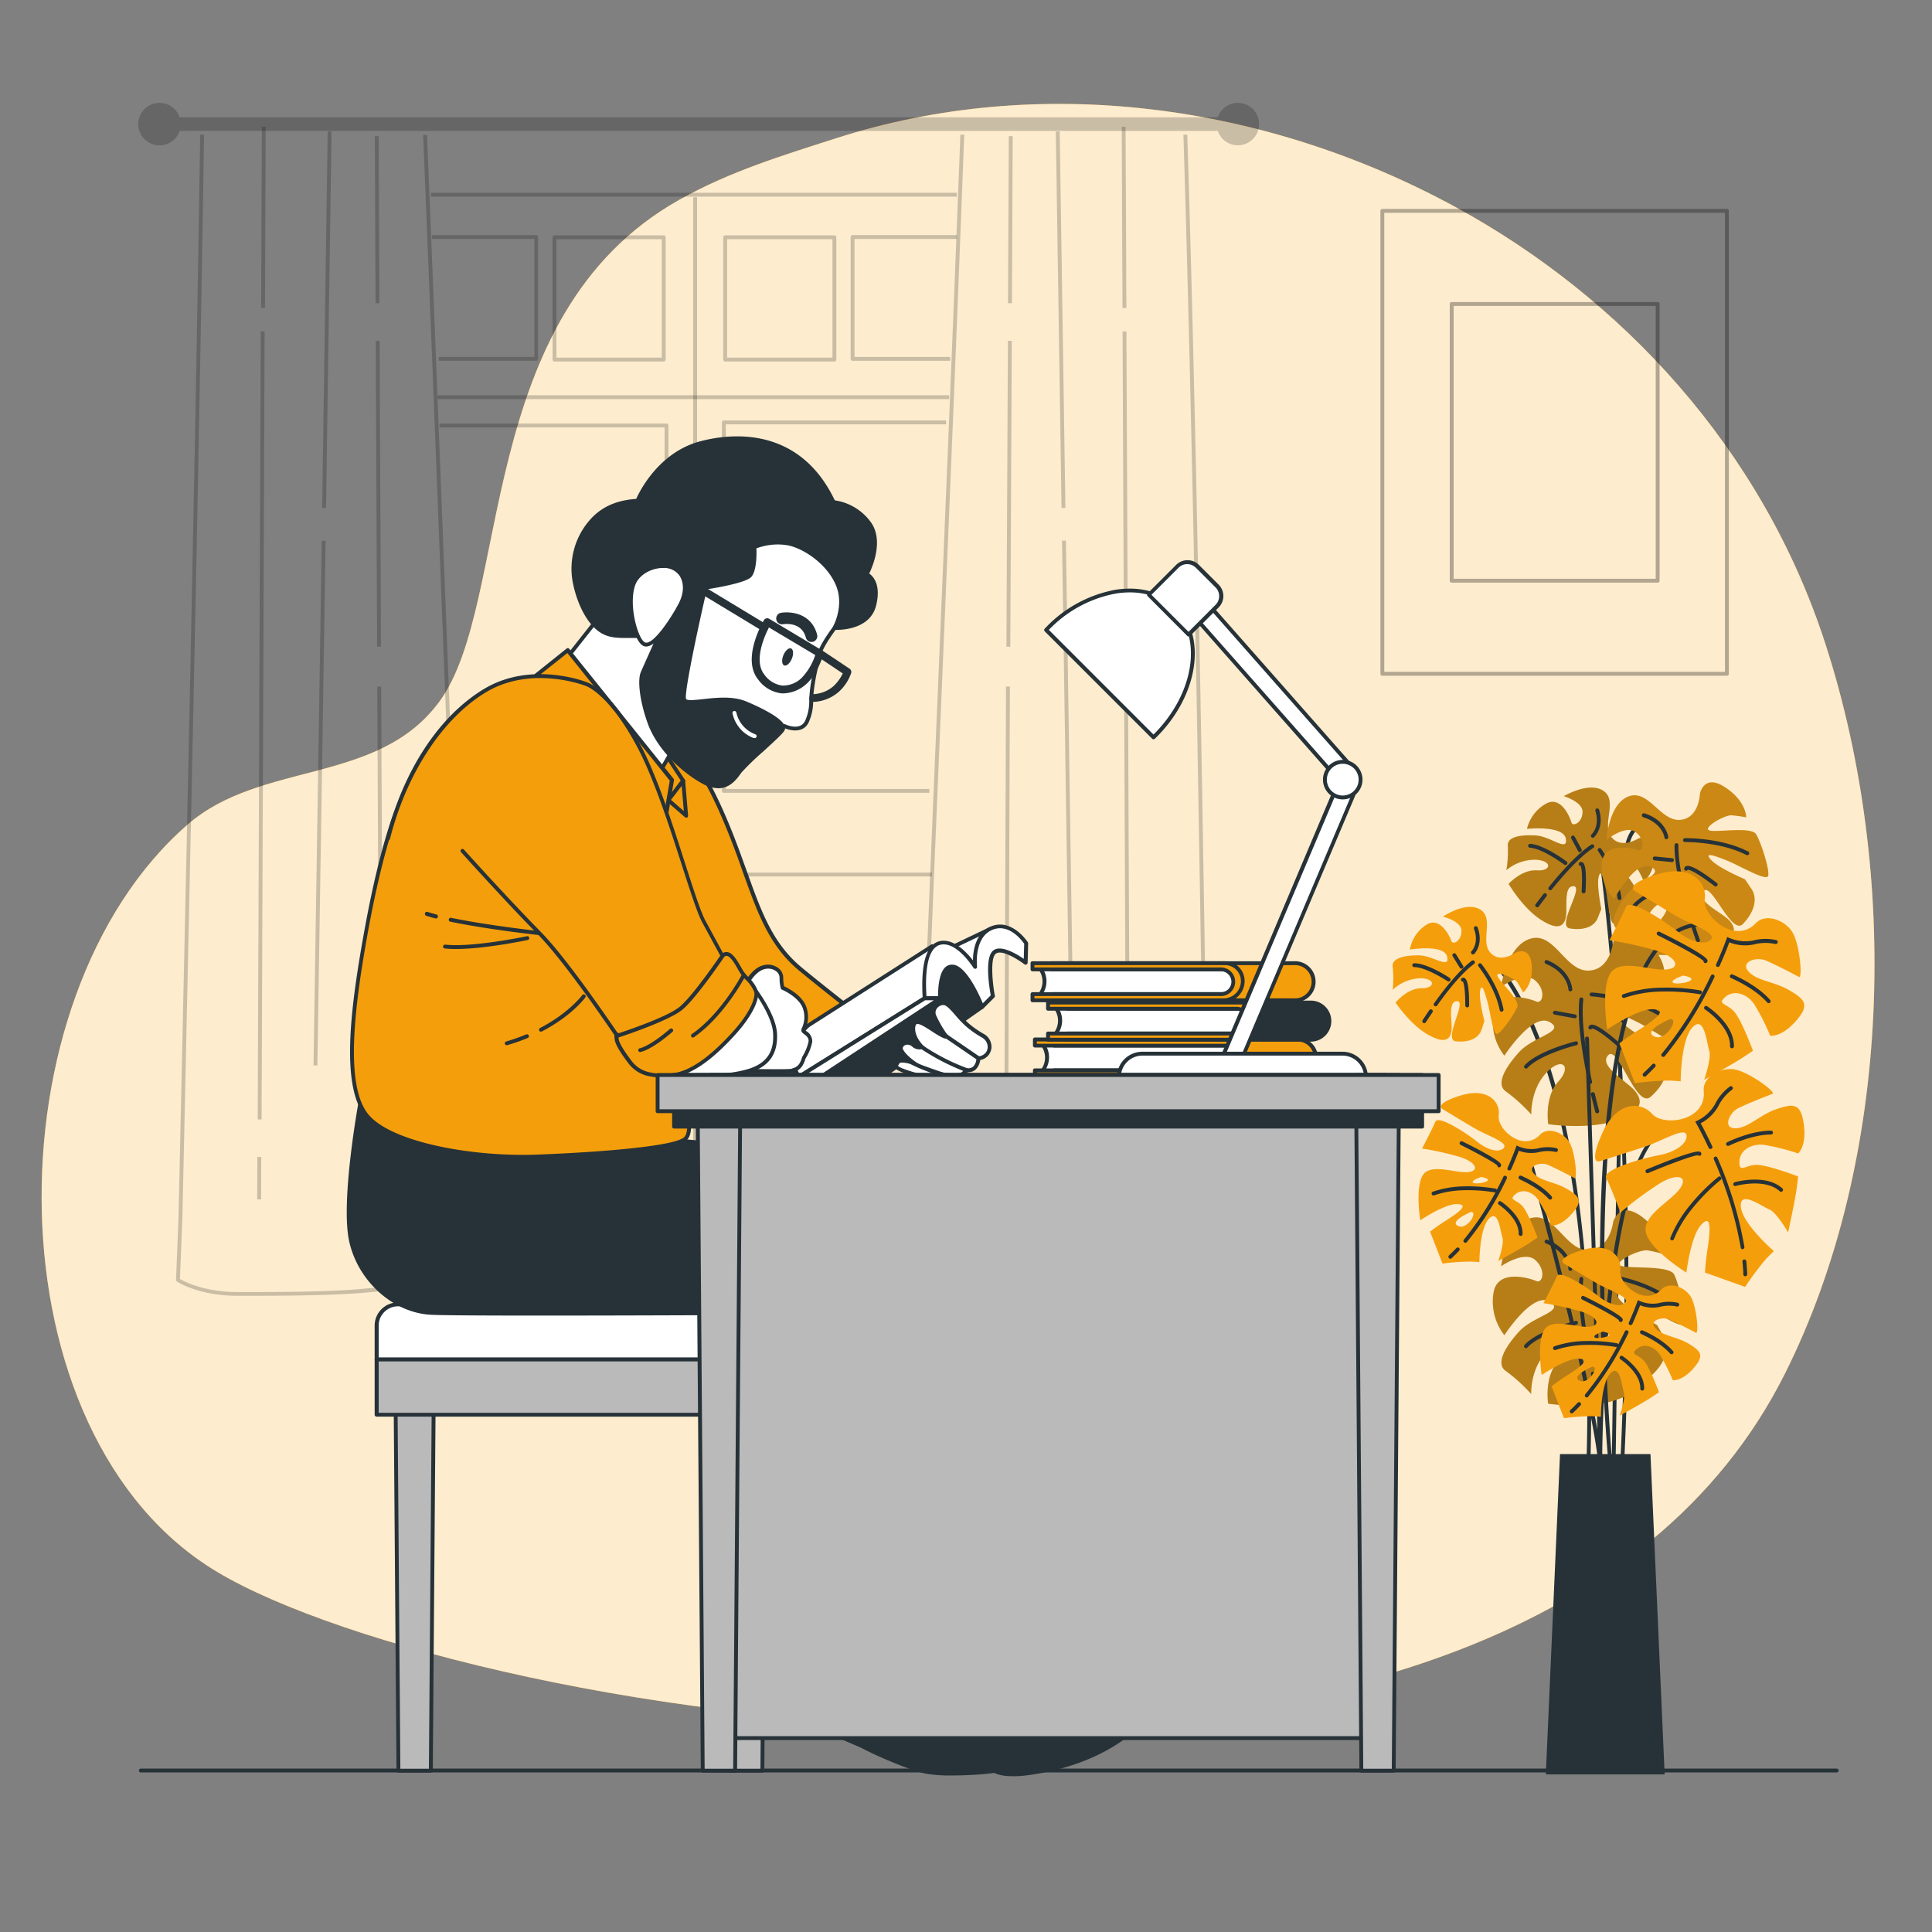 <svg xmlns="http://www.w3.org/2000/svg" viewBox="0 0 500 500"><rect x="0" y="0" width="500" height="500" fill="#808080" stroke="none"/><g id="freepik--background-simple--inject-47"><path d="M462,355.38c27.74-55.46,29.61-129.35,10.46-188.6C456,115.78,419.28,76.87,376.9,53.7,327.73,26.83,269.12,18.83,216.35,35.79c-13.88,4.46-27.39,8.55-40.48,15.88-53.65,30.05-43.3,104.1-62.12,129.85-15.83,21.67-46.12,15.28-65.21,31.89C-3,258.22-3.11,371.49,56.34,406.89,119.4,444.46,393.29,492.75,462,355.38Z" style="fill:#F59E0B"></path><path d="M462,355.38c27.74-55.46,29.61-129.35,10.46-188.6C456,115.78,419.28,76.87,376.9,53.7,327.73,26.83,269.12,18.83,216.35,35.79c-13.88,4.46-27.39,8.55-40.48,15.88-53.65,30.05-43.3,104.1-62.12,129.85-15.83,21.67-46.12,15.28-65.21,31.89C-3,258.22-3.11,371.49,56.34,406.89,119.4,444.46,393.29,492.75,462,355.38Z" style="fill:#fff;opacity:0.8"></path></g><g id="freepik--Floor--inject-47"><path d="M475.33,458.71H36.45a.5.5,0,0,1-.5-.5.5.5,0,0,1,.5-.5H475.33a.51.51,0,0,1,.5.5A.5.5,0,0,1,475.33,458.71Z" style="fill:#263238"></path></g><g id="freepik--Picture--inject-47"><g style="opacity:0.3"><path d="M446.92,174.88H357.75a.5.5,0,0,1-.5-.5V54.57a.5.5,0,0,1,.5-.5h89.17a.5.5,0,0,1,.5.5V174.38A.5.5,0,0,1,446.92,174.88Zm-88.67-1h88.17V55.07H358.25Z"></path><path d="M429,150.79h-53.3a.5.5,0,0,1-.5-.5V78.67a.5.5,0,0,1,.5-.5H429a.5.5,0,0,1,.5.5v71.62A.5.5,0,0,1,429,150.79Zm-52.8-1h52.3V79.17h-52.3Z"></path></g></g><g id="freepik--Window--inject-47"><path d="M320.35,26.62a5.49,5.49,0,0,0-5.19,3.74H46.49a5.5,5.5,0,1,0,0,3.52H315.16a5.49,5.49,0,1,0,5.19-7.26Z" style="opacity:0.2"></path><g style="opacity:0.2"><path d="M61.47,335.35c-10,0-15.46-3.55-15.69-3.7a.52.52,0,0,1-.22-.44l.65-16.4.92-42.05c1.71-78.07,3.47-158.8,4.68-237.9l1,0c-1.21,79.1-3,159.83-4.68,237.9l-.92,42.06L46.57,331c1.14.66,6.34,3.39,14.9,3.39,10.12,0,24,0,33-.9,8.13-.81,23-.9,25.84-.91l.39-17.7c-2.32-53.64-4.46-108.64-6.52-161.82-1.5-38.77-3.06-78.86-4.67-118.13l1,0c1.61,39.27,3.17,79.36,4.67,118.13,2.06,53.18,4.2,108.18,6.51,161.85l-.39,18.22a.5.5,0,0,1-.5.49c-.17,0-17.3,0-26.23.91C85.51,335.35,71.61,335.35,61.47,335.35Z"></path><rect x="61.6" y="304.44" width="10.97" height="1" transform="translate(-238.11 370.83) rotate(-89.78)"></rect><rect x="-34.38" y="187.24" width="203.95" height="1" transform="translate(-120.41 254.61) rotate(-89.78)"></rect><rect x="44.74" y="55.74" width="46.88" height="1" transform="translate(11.67 124.2) rotate(-89.78)"></rect><rect x="14.8" y="207.33" width="135.8" height="1" transform="translate(-126.4 287.27) rotate(-89.1)"></rect><rect x="35.87" y="82.23" width="97.44" height="1" transform="translate(0.63 166.1) rotate(-89.16)"></rect><rect x="97.93" y="177.7" width="1" height="126.03" transform="translate(-1.09 0.45) rotate(-0.26)"></rect><rect x="97.42" y="88.21" width="1" height="79.15" transform="translate(-0.58 0.45) rotate(-0.26)"></rect><rect x="97.1" y="35.24" width="1" height="43.23" transform="translate(-0.26 0.44) rotate(-0.26)"></rect></g><g style="opacity:0.2"><path d="M294.9,333.48H256.41c-7.5,0-19.23-1.77-19.35-1.78a.5.5,0,0,1-.42-.51c1.88-52.23,4.12-105.79,6.29-157.59,1.91-45.54,3.88-92.63,5.61-138.75l1,0c-1.73,46.12-3.7,93.21-5.61,138.76-2.16,51.64-4.4,105-6.28,157.12a159.92,159.92,0,0,0,18.76,1.71H294.9a108.77,108.77,0,0,0,17.31-1.76q-.61-34.8-1.17-69.83c-1.2-74.17-2.45-150.87-4.77-226l1,0c2.32,75.15,3.56,151.85,4.77,226q.57,35.22,1.18,70.25a.51.51,0,0,1-.41.5A111.72,111.72,0,0,1,294.9,333.48Z"></path><rect x="291.49" y="299.46" width="1" height="10.97" transform="translate(-1.33 1.28) rotate(-0.25)"></rect><rect x="290.97" y="85.77" width="1" height="203.95" transform="translate(-0.82 1.28) rotate(-0.25)"></rect><rect x="290.4" y="32.8" width="1" height="46.88" transform="translate(-0.24 1.28) rotate(-0.25)"></rect><rect x="275.87" y="139.93" width="1" height="135.8" transform="translate(-3.11 4.2) rotate(-0.87)"></rect><rect x="273.98" y="34.02" width="1" height="97.44" transform="translate(-1.22 4.16) rotate(-0.87)"></rect><rect x="197.63" y="240.21" width="126.03" height="1" transform="translate(18.91 500.41) rotate(-89.78)"></rect><rect x="221.58" y="127.28" width="79.15" height="1" transform="translate(132.1 388.31) rotate(-89.72)"></rect><rect x="239.86" y="56.35" width="43.23" height="1" transform="translate(203.35 318.05) rotate(-89.72)"></rect></g><g style="opacity:0.2"><path d="M138.79,93.38H113.55v-1h24.74V61.84H111.75v-1h27a.5.5,0,0,1,.5.5V92.88A.5.5,0,0,1,138.79,93.38Z"></path><path d="M171.77,93.56H143.5a.51.51,0,0,1-.5-.5V61.41a.51.51,0,0,1,.5-.5h28.27a.51.51,0,0,1,.5.5V93.06A.51.51,0,0,1,171.77,93.56Zm-27.77-1h27.27V61.91H144Z"></path></g><g style="opacity:0.2"><path d="M245.89,93.38H220.65a.5.5,0,0,1-.5-.5V61.34a.5.5,0,0,1,.5-.5h27v1H221.15V92.38h24.74Z"></path><path d="M215.94,93.56H187.67a.51.51,0,0,1-.5-.5V61.41a.51.51,0,0,1,.5-.5h28.27a.51.51,0,0,1,.5.5V93.06A.51.51,0,0,1,215.94,93.56Zm-27.77-1h27.27V61.91H188.17Z"></path></g><path d="M172.49,205.18H116.21v-1H172V110.61H113.74v-1h58.75a.5.5,0,0,1,.5.5v94.57A.5.5,0,0,1,172.49,205.18Z" style="opacity:0.2"></path><path d="M240.51,205.18H187.33a.5.5,0,0,1-.5-.5V109.31a.5.5,0,0,1,.5-.5h57.51v1h-57v94.37h52.68Z" style="opacity:0.2"></path><path d="M172.49,322.69h-50.3v-1H172V227.62H118.07v-1h54.42a.51.51,0,0,1,.5.5v95.07A.5.5,0,0,1,172.49,322.69Z" style="opacity:0.2"></path><path d="M236.38,323.57h-49a.5.5,0,0,1-.5-.5V226.32a.5.5,0,0,1,.5-.5h53.8v1h-53.3v95.75h48.55Z" style="opacity:0.2"></path><rect x="121.94" y="328.61" width="115.2" height="1" style="opacity:0.2"></rect><rect x="111.52" y="49.89" width="136.11" height="1" style="opacity:0.2"></rect><rect x="179.4" y="51.04" width="1" height="276.77" style="opacity:0.2"></rect><rect x="113.25" y="102.29" width="132.39" height="1" style="opacity:0.2"></rect></g><g id="freepik--Plant--inject-47"><path d="M417.6,380.94h0a.5.5,0,0,1-.5-.51c0-1.43,2.19-143.56,3-158.17.28-4.79,1.72-7.93,4.28-9.33,3.89-2.14,8.84.56,9.05.67a.5.5,0,0,1-.48.88c-.05,0-4.68-2.55-8.09-.68-2.24,1.24-3.51,4.1-3.77,8.52-.85,14.59-3,156.69-3,158.13A.49.49,0,0,1,417.6,380.94Z" style="fill:#263238"></path><path d="M419.78,379.64h0a.5.5,0,0,1-.47-.53c4.29-85.81-5.12-154.76-5.22-155.45a.5.5,0,0,1,.43-.56.5.5,0,0,1,.56.42c.1.69,9.52,69.73,5.22,155.64A.5.5,0,0,1,419.78,379.64Z" style="fill:#263238"></path><path d="M424,217s-4.48,2.88-7-.41,1.73-9.32-2-11.89-10.28,1.35-10.28,1.35,5,1.47,4.85,4.21-2.58,3.77-2.9,2.58-2.71-7.23-6.78-4.72a10.12,10.12,0,0,0-4.7,6.39s9.48-1,10.05,2.56-3.88-.62-7.79-.85-7.48.34-7.22,2.71a31,31,0,0,1-.37,6.25,11.65,11.65,0,0,1,7.61-2.69c4.3.26,4.14,3,.23,2.76s-7.27,3.5-7.27,3.5,3.57,6.09,8.1,9.11,6.16,1.93,6.69-.39-.69-8.28,2.05-8.12-4.54,10.33-1,10.92,6.3-.41,7.22-2.71l.92-2.3s-1.22-6-.69-8.28,1.18.07,1.8,2.85,1,9.48,2.2,9.16,5-5.2,5.92-7.11-5-7.75-5-8.92,4.64,1.06,5.36,2.28a30,30,0,0,1,1.4,2.82s2.85-1.79,2.78-7.29S424,217,424,217Z" style="fill:#F59E0B"></path><path d="M424,217s-4.48,2.88-7-.41,1.73-9.32-2-11.89-10.28,1.35-10.28,1.35,5,1.47,4.85,4.21-2.58,3.77-2.9,2.58-2.71-7.23-6.78-4.72a10.12,10.12,0,0,0-4.7,6.39s9.48-1,10.05,2.56-3.88-.62-7.79-.85-7.48.34-7.22,2.71a31,31,0,0,1-.37,6.25,11.65,11.65,0,0,1,7.61-2.69c4.3.26,4.14,3,.23,2.76s-7.27,3.5-7.27,3.5,3.57,6.09,8.1,9.11,6.16,1.93,6.69-.39-.69-8.28,2.05-8.12-4.54,10.33-1,10.92,6.3-.41,7.22-2.71l.92-2.3s-1.22-6-.69-8.28,1.18.07,1.8,2.85,1,9.48,2.2,9.16,5-5.2,5.92-7.11-5-7.75-5-8.92,4.64,1.06,5.36,2.28a30,30,0,0,1,1.4,2.82s2.85-1.79,2.78-7.29S424,217,424,217Z" style="fill:#263238;opacity:0.3"></path><path d="M401.21,230.4a.51.51,0,0,1-.31-.11.5.5,0,0,1-.08-.7c3-3.69,7.31-8.59,11-11a.49.49,0,0,1,.69.15.5.5,0,0,1-.15.69c-3.54,2.29-7.79,7.1-10.73,10.74A.5.5,0,0,1,401.21,230.4Z" style="fill:#263238"></path><path d="M397.82,234.8a.52.52,0,0,1-.29-.09.49.49,0,0,1-.11-.7s.75-1,2-2.62a.5.5,0,1,1,.79.61c-1.2,1.55-1.95,2.59-1.95,2.59A.49.49,0,0,1,397.82,234.8Z" style="fill:#263238"></path><path d="M419.12,232.92a.5.5,0,0,1-.5-.44c-.78-6.12-5-12.18-5.06-12.24a.5.5,0,0,1,.82-.57c.18.25,4.42,6.31,5.23,12.69a.5.5,0,0,1-.43.56Z" style="fill:#263238"></path><path d="M409.8,231.19h0a.5.5,0,0,1-.47-.53c.31-5.09-.13-6.31-.28-6.57a.52.52,0,0,1-.41-.25.5.5,0,0,1,.18-.68.71.71,0,0,1,.72,0c.33.2,1.2.74.79,7.54A.49.49,0,0,1,409.8,231.19Zm-.5-7.17Z" style="fill:#263238"></path><path d="M412.22,216.82a.5.5,0,0,1-.33-.87c.09-.09,2.22-2.08,1-6.09a.5.5,0,0,1,.33-.62.51.51,0,0,1,.63.34c1.38,4.64-1.21,7-1.33,7.11A.46.46,0,0,1,412.22,216.82Z" style="fill:#263238"></path><path d="M408.86,220.55a.53.53,0,0,1-.44-.26L406.65,217a.51.51,0,0,1,.2-.68.5.5,0,0,1,.68.2l1.77,3.25a.49.49,0,0,1-.2.67A.42.42,0,0,1,408.86,220.55Z" style="fill:#263238"></path><path d="M405.14,223.86a.54.54,0,0,1-.3-.1c-.06,0-5.56-4.17-8.89-4.37a.5.5,0,0,1-.47-.53.52.52,0,0,1,.53-.47c3.63.22,9.19,4.39,9.43,4.57a.5.5,0,0,1-.3.9Z" style="fill:#263238"></path><path d="M439.94,205.42s-.18,6.45-5.22,6.77-8.14-8.08-13.29-6.06-5.65,11.22-5.65,11.22,4.89-4,7.52-2,2,5.15.6,4.66-9.08-2.21-9.35,3.57a12.23,12.23,0,0,0,3.21,9.06s5.44-10.18,9.4-8.32-3.27,3.47-6.16,7.22-4.75,7.72-2.21,9.08a37.32,37.32,0,0,1,6,4.64,14.09,14.09,0,0,1,2.5-9.46c3.18-4.13,5.81-2.11,2.92,1.65s-1.46,9.66-1.46,9.66,8.53.59,14.64-1.89,6.14-4.86,4.17-7-8.76-4.95-6.73-7.58,7.25,11.57,10.23,8.48,3.88-6.59,2.21-9.08l-1.68-2.49s-6.79-2.84-8.76-5,.87-1.13,4.08.14,10.18,5.45,10.67,4-1.79-8.57-3.09-10.77-11.19-.24-12.32-1.11,4.23-3.93,5.94-3.81,3.79.52,3.79.52.14-4.07-5.41-7.75S439.94,205.42,439.94,205.42Z" style="fill:#F59E0B"></path><path d="M439.94,205.42s-.18,6.45-5.22,6.77-8.14-8.08-13.29-6.06-5.65,11.22-5.65,11.22,4.89-4,7.52-2,2,5.15.6,4.66-9.08-2.21-9.35,3.57a12.23,12.23,0,0,0,3.21,9.06s5.44-10.18,9.4-8.32-3.27,3.47-6.16,7.22-4.75,7.72-2.21,9.08a37.32,37.32,0,0,1,6,4.64,14.09,14.09,0,0,1,2.5-9.46c3.18-4.13,5.81-2.11,2.92,1.65s-1.46,9.66-1.46,9.66,8.53.59,14.64-1.89,6.14-4.86,4.17-7-8.76-4.95-6.73-7.58,7.25,11.57,10.23,8.48,3.88-6.59,2.21-9.08l-1.68-2.49s-6.79-2.84-8.76-5,.87-1.13,4.08.14,10.18,5.45,10.67,4-1.79-8.57-3.09-10.77-11.19-.24-12.32-1.11,4.23-3.93,5.94-3.81,3.79.52,3.79.52.14-4.07-5.41-7.75S439.94,205.42,439.94,205.42Z" style="fill:#263238;opacity:0.2"></path><path d="M437.34,237.48a.51.51,0,0,1-.48-.36c-1.65-5.5-3.6-13.15-3.48-18.41a.51.51,0,0,1,.51-.49.5.5,0,0,1,.49.51c-.12,5.13,1.8,12.67,3.44,18.1a.49.49,0,0,1-.33.62A.4.4,0,0,1,437.34,237.48Z" style="fill:#263238"></path><path d="M439.44,243.87a.48.48,0,0,1-.47-.33s-.55-1.5-1.28-3.76a.5.5,0,0,1,.32-.63.49.49,0,0,1,.63.32c.73,2.25,1.26,3.72,1.27,3.73a.5.5,0,0,1-.3.64A.51.51,0,0,1,439.44,243.87Z" style="fill:#263238"></path><path d="M452.07,221.27a.49.49,0,0,1-.23-.06c-6.68-3.41-15.66-3.29-15.75-3.29a.51.51,0,0,1-.51-.49.5.5,0,0,1,.49-.51c.38,0,9.32-.12,16.23,3.4a.5.5,0,0,1-.23,1Z" style="fill:#263238"></path><path d="M444,229.41a.49.49,0,0,1-.3-.1c-5.12-3.94-6.59-4.22-6.9-4.22h0a.52.52,0,0,1-.46.24.5.5,0,0,1-.47-.54.77.77,0,0,1,.46-.61c.64-.28,2.16-.14,8,4.34a.5.5,0,0,1-.31.89Zm-7.13-4.55Z" style="fill:#263238"></path><path d="M431.25,217.2a.5.5,0,0,1-.49-.44c0-.15-.57-3.7-5.47-5.26a.5.5,0,1,1,.3-1c5.54,1.76,6.13,5.92,6.16,6.09a.5.5,0,0,1-.44.56Z" style="fill:#263238"></path><path d="M432.69,223.1h-.05l-4.45-.44a.5.5,0,0,1-.45-.55.51.51,0,0,1,.55-.45l4.45.44a.5.5,0,0,1-.05,1Z" style="fill:#263238"></path><path d="M422.76,235.21a.51.51,0,0,1-.31-.11.49.49,0,0,1-.09-.7c2.67-3.46,10.61-6.17,10.95-6.29a.5.5,0,0,1,.32.95c-.08,0-8,2.73-10.48,5.95A.47.47,0,0,1,422.76,235.21Z" style="fill:#263238"></path><path d="M411.09,378.77h0a.5.5,0,0,1-.49-.51c2.81-105.53-24.73-129.3-25-129.52a.51.51,0,0,1-.08-.71.52.52,0,0,1,.71-.07c.29.24,7.19,6,13.82,25,6.08,17.45,13,49.89,11.55,105.31A.51.51,0,0,1,411.09,378.77Z" style="fill:#263238"></path><path d="M417.49,243.87s-.81,7.43-6.65,7.32-8.64-10.09-14.77-8.25-7.58,12.41-7.58,12.41,6-4.17,8.86-1.58,1.85,6.13.26,5.43-10.27-3.41-11.12,3.24a14.18,14.18,0,0,0,2.84,10.76S396.57,262,401,264.48s-4.1,3.7-7.8,7.76-6.21,8.45-3.4,10.27a43.65,43.65,0,0,1,6.5,5.91s-.3-6.21,3.77-10.67,6.91-1.89,3.21,2.18-2.59,11-2.59,11,9.79,1.49,17.07-.8,7.54-5,5.47-7.65-9.64-6.54-7.05-9.38,7.27,14,11,10.75,5.1-7.24,3.4-10.27l-1.7-3s-7.57-3.92-9.64-6.54,1.11-1.22,4.69.56,11.23,7.24,11.93,5.65-1.25-10.05-2.54-12.71-12.89-1.33-14.11-2.44,5.25-4.14,7.2-3.84,4.33,1,4.33,1,.55-4.69-5.5-9.46S417.49,243.87,417.49,243.87Z" style="fill:#F59E0B"></path><path d="M417.49,243.87s-.81,7.43-6.65,7.32-8.64-10.09-14.77-8.25-7.58,12.41-7.58,12.41,6-4.17,8.86-1.58,1.85,6.13.26,5.43-10.27-3.41-11.12,3.24a14.18,14.18,0,0,0,2.84,10.76S396.57,262,401,264.48s-4.1,3.7-7.8,7.76-6.21,8.45-3.4,10.27a43.65,43.65,0,0,1,6.5,5.91s-.3-6.21,3.77-10.67,6.91-1.89,3.21,2.18-2.59,11-2.59,11,9.79,1.49,17.07-.8,7.54-5,5.47-7.65-9.64-6.54-7.05-9.38,7.27,14,11,10.75,5.1-7.24,3.4-10.27l-1.7-3s-7.57-3.92-9.64-6.54,1.11-1.22,4.69.56,11.23,7.24,11.93,5.65-1.25-10.05-2.54-12.71-12.89-1.33-14.11-2.44,5.25-4.14,7.2-3.84,4.33,1,4.33,1,.55-4.69-5.5-9.46S417.49,243.87,417.49,243.87Z" style="fill:#263238;opacity:0.3"></path><path d="M411.52,280.54a.5.5,0,0,1-.49-.4c-1.39-6.49-2.92-15.5-2.28-21.54a.5.5,0,0,1,.55-.45.51.51,0,0,1,.45.55c-.63,5.91.88,14.81,2.26,21.23a.5.5,0,0,1-.38.6Z" style="fill:#263238"></path><path d="M413.34,288.12a.52.52,0,0,1-.49-.37s-.48-1.78-1.11-4.47a.5.5,0,1,1,1-.23c.63,2.67,1.1,4.42,1.11,4.43a.52.52,0,0,1-.35.62Z" style="fill:#263238"></path><path d="M430.05,263.22a.54.54,0,0,1-.27-.07c-7.41-4.58-17.8-5.29-17.9-5.29a.5.5,0,0,1-.47-.53.49.49,0,0,1,.53-.47c.44,0,10.74.73,18.37,5.44a.49.49,0,0,1,.16.68A.48.48,0,0,1,430.05,263.22Z" style="fill:#263238"></path><path d="M420,271.86a.5.5,0,0,1-.34-.13c-5.73-5.21-7.34-5.54-7.66-5.54h0a.49.49,0,0,1-.5.23.5.5,0,0,1-.42-.57.81.81,0,0,1,.53-.6c.43-.15,1.74-.61,8.72,5.74a.5.5,0,0,1-.33.87ZM412,266Z" style="fill:#263238"></path><path d="M406.4,256.56a.49.49,0,0,1-.49-.47c0-.18-.31-4.38-5.86-6.66a.49.49,0,0,1-.27-.65.5.5,0,0,1,.65-.28c6.17,2.54,6.46,7.33,6.47,7.54a.49.49,0,0,1-.47.52Z" style="fill:#263238"></path><path d="M407.51,263.51h-.09l-5.1-.93a.5.5,0,0,1-.4-.58.51.51,0,0,1,.58-.4l5.1.93a.5.5,0,0,1-.09,1Z" style="fill:#263238"></path><path d="M394.91,276.54a.5.5,0,0,1-.34-.13.49.49,0,0,1,0-.7c3.39-3.73,12.78-6.11,13.18-6.21a.5.5,0,0,1,.24,1c-.09,0-9.5,2.4-12.68,5.9A.5.5,0,0,1,394.91,276.54Z" style="fill:#263238"></path><path d="M417.49,316.22s-.81,7.42-6.65,7.31-8.64-10.09-14.77-8.25-7.58,12.41-7.58,12.41,6-4.17,8.86-1.58,1.85,6.13.26,5.43-10.27-3.4-11.12,3.25a14.15,14.15,0,0,0,2.84,10.75s7.24-11.23,11.64-8.72-4.1,3.7-7.8,7.76-6.21,8.46-3.4,10.27a43.65,43.65,0,0,1,6.5,5.91s-.3-6.2,3.77-10.67,6.91-1.88,3.21,2.18-2.59,11-2.59,11,9.79,1.48,17.07-.81,7.54-5,5.47-7.64-9.64-6.55-7.05-9.39,7.27,14,11,10.76,5.1-7.24,3.4-10.27l-1.7-3s-7.57-3.92-9.64-6.55,1.11-1.22,4.69.56,11.23,7.25,11.93,5.66-1.25-10.05-2.54-12.71-12.89-1.34-14.11-2.45,5.25-4.13,7.2-3.84a43,43,0,0,1,4.33,1s.55-4.7-5.5-9.46S417.49,316.22,417.49,316.22Z" style="fill:#F59E0B"></path><path d="M417.49,316.22s-.81,7.42-6.65,7.31-8.64-10.09-14.77-8.25-7.58,12.41-7.58,12.41,6-4.17,8.86-1.58,1.85,6.13.26,5.43-10.27-3.4-11.12,3.25a14.15,14.15,0,0,0,2.84,10.75s7.24-11.23,11.64-8.72-4.1,3.7-7.8,7.76-6.21,8.46-3.4,10.27a43.65,43.65,0,0,1,6.5,5.91s-.3-6.2,3.77-10.67,6.91-1.88,3.21,2.18-2.59,11-2.59,11,9.79,1.48,17.07-.81,7.54-5,5.47-7.64-9.64-6.55-7.05-9.39,7.27,14,11,10.76,5.1-7.24,3.4-10.27l-1.7-3s-7.57-3.92-9.64-6.55,1.11-1.22,4.69.56,11.23,7.25,11.93,5.66-1.25-10.05-2.54-12.71-12.89-1.34-14.11-2.45,5.25-4.13,7.2-3.84a43,43,0,0,1,4.33,1s.55-4.7-5.5-9.46S417.49,316.22,417.49,316.22Z" style="fill:#263238;opacity:0.3"></path><path d="M411.52,352.88a.5.5,0,0,1-.49-.4c-1.39-6.49-2.92-15.5-2.28-21.54a.5.5,0,0,1,.55-.45.51.51,0,0,1,.45.55c-.63,5.91.88,14.81,2.26,21.24a.5.5,0,0,1-.38.59Z" style="fill:#263238"></path><path d="M413.34,360.46a.52.52,0,0,1-.49-.37s-.48-1.78-1.11-4.46a.5.5,0,1,1,1-.23c.63,2.66,1.1,4.41,1.11,4.43a.5.5,0,0,1-.35.61Z" style="fill:#263238"></path><path d="M430.05,335.56a.54.54,0,0,1-.27-.07c-7.41-4.58-17.8-5.28-17.9-5.29a.5.5,0,0,1-.47-.53.47.47,0,0,1,.53-.47c.44,0,10.74.73,18.37,5.44a.5.5,0,0,1,.16.69A.49.49,0,0,1,430.05,335.56Z" style="fill:#263238"></path><path d="M420,344.21a.55.55,0,0,1-.34-.13c-5.73-5.22-7.34-5.55-7.66-5.55h0a.48.48,0,0,1-.5.23.5.5,0,0,1-.42-.56.79.79,0,0,1,.53-.6c.43-.16,1.74-.62,8.72,5.73a.51.51,0,0,1,0,.71A.51.51,0,0,1,420,344.21ZM412,338.35Z" style="fill:#263238"></path><path d="M406.4,328.9a.49.49,0,0,1-.49-.47c0-.18-.31-4.38-5.86-6.66a.49.49,0,0,1-.27-.65.5.5,0,0,1,.65-.28c6.17,2.54,6.46,7.34,6.47,7.54a.48.48,0,0,1-.47.52Z" style="fill:#263238"></path><path d="M407.51,335.85h-.09l-5.1-.92a.5.5,0,0,1-.4-.59.51.51,0,0,1,.58-.4l5.1.93a.5.5,0,0,1-.09,1Z" style="fill:#263238"></path><path d="M394.91,348.89a.55.55,0,0,1-.34-.13.5.5,0,0,1,0-.71c3.39-3.73,12.78-6.1,13.18-6.2a.48.48,0,0,1,.6.36.5.5,0,0,1-.36.61c-.09,0-9.5,2.4-12.68,5.9A.51.51,0,0,1,394.91,348.89Z" style="fill:#263238"></path><path d="M413.63,378.75c-1.71-18.42-18.06-78-18.22-78.59a.5.5,0,0,1,1-.26c.15.52,12.69,46.25,17,70.07l-3.19-101.19a.5.5,0,0,1,.48-.52.52.52,0,0,1,.52.49l3.47,109.94Z" style="fill:#263238"></path><path d="M414.13,379.2a.5.5,0,0,1-.5-.5c0-3,.18-73.44,15.62-86.36a7.89,7.89,0,0,1,6.68-1.92.5.5,0,0,1,.41.58.51.51,0,0,1-.58.4,6.86,6.86,0,0,0-5.87,1.71C414.8,305.73,414.63,378,414.63,378.7A.5.5,0,0,1,414.13,379.2Z" style="fill:#263238"></path><path d="M416.73,378.77a.5.5,0,0,1-.49-.46c-.41-4.45-9.61-109.27,13.24-134.28,3.21-3.52,7-5.3,11.14-5.3a.5.5,0,0,1,0,1c-3.89,0-7.39,1.67-10.4,5-22.56,24.68-13.09,132.43-13,133.51a.5.5,0,0,1-.45.55Z" style="fill:#263238"></path><path d="M427.57,288.28c-3-3.34-9.27-3.34-13,5.19s-.37,7-.37,7,7-2.22,11.5-3.71,10.38-5.19,10.75-3-3,4.45-7.05,5.19-14.83,3.71-13.71,5.93,3.7,8.9,3.7,8.9a94.65,94.65,0,0,1,10-7.42c4.82-3,7.79-1.85,5.19,1.49s-10,7-8.52,11.49,10.38,10,10.38,10,1.11-9.27,3.71-12.23,2.59.37,1.85,5.56a60.5,60.5,0,0,0-.74,6.67l10.38,3.71a75.09,75.09,0,0,1,5.56-7.42l1.86-1.85s-8.16-7.05-8.53-11.49,5.56,0,7.41.74,4.82,5.93,4.82,5.93,1.86-8.53,2.23-11.49l.37-3s-7.79-3-10.75-3-4.45,2.23-4.45-.74,3-4.82,6.3-4.45a57.47,57.47,0,0,1,8.9,2.23s2.22-1.86,1.48-7.42-2.59-5.56-7-4.08S452.41,292,449.07,292s-1.48-4.08.75-5.19,7.78-3.33,8.89-3.71-5.93-5.56-9.64-6.3-8.5,1.87-8.15,5.56C441.66,290.13,430.54,291.61,427.57,288.28Z" style="fill:#F59E0B"></path><path d="M451.67,330.3a.5.5,0,0,1-.5-.48c0-1.07-.12-2.19-.23-3.32a.5.5,0,0,1,.45-.55.53.53,0,0,1,.55.45c.11,1.15.19,2.29.23,3.38a.5.5,0,0,1-.48.52Z" style="fill:#263238"></path><path d="M451,323.31a.51.51,0,0,1-.5-.42A98.39,98.39,0,0,0,443.53,300a.5.5,0,0,1,.92-.39,99.47,99.47,0,0,1,7,23.09.49.49,0,0,1-.41.57Z" style="fill:#263238"></path><path d="M442.65,297.36a.51.51,0,0,1-.45-.29c-1.8-3.88-3.19-6.3-3.2-6.32l-.27-.48.5-.23a10.55,10.55,0,0,0,4.58-4.21,12.74,12.74,0,0,1,3.87-4.64.5.5,0,1,1,.56.83,11.88,11.88,0,0,0-3.54,4.25,11,11,0,0,1-4.57,4.44c.48.89,1.61,3,3,5.94a.5.5,0,0,1-.24.66A.54.54,0,0,1,442.65,297.36Z" style="fill:#263238"></path><path d="M426.46,303.61a.5.5,0,0,1-.19-1c8.37-3.49,13-5,13.76-4.5a.62.62,0,0,1,.28.52.51.51,0,0,1-.5.5.51.51,0,0,1-.36-.15c-1.18,0-7.32,2.27-12.8,4.56A.65.65,0,0,1,426.46,303.61Zm12.85-4.95Z" style="fill:#263238"></path><path d="M447.22,296.56a.5.5,0,0,1-.22-.95c.24-.12,6.1-3,11.34-3a.5.5,0,0,1,.5.5.5.5,0,0,1-.5.5c-5,0-10.84,2.88-10.9,2.91A.54.54,0,0,1,447.22,296.56Z" style="fill:#263238"></path><path d="M432.76,321a.51.51,0,0,1-.17,0,.5.5,0,0,1-.3-.64,32.26,32.26,0,0,1,5.28-8.68,50.37,50.37,0,0,1,7.12-7.11.49.49,0,0,1,.7.08.5.5,0,0,1-.09.7,51.58,51.58,0,0,0-7,7,31.81,31.81,0,0,0-5.11,8.37A.49.49,0,0,1,432.76,321Z" style="fill:#263238"></path><path d="M460.94,308.43a.55.55,0,0,1-.34-.13c-3.83-3.49-11.31-1.4-11.39-1.38a.49.49,0,0,1-.62-.34.51.51,0,0,1,.35-.62c.33-.09,8.1-2.25,12.34,1.6a.5.5,0,0,1-.34.87Z" style="fill:#263238"></path><path d="M463.18,256.34c-4-2.38-8.5-2.43-10.69-4.95s2.11-3.8,4.41-2.85,7.62,3.69,8.63,4.29.31-8.12-1.56-11.41-7-5.2-9.55-2.51c-5.39,5.66-13.8-1.77-13.23-6.19s-3.55-9.19-12.42-6.4-5.57,4.34-5.57,4.34,6.3,3.86,10.34,6.25,10.72,4.43,9.29,6.17-5.31.68-8.54-1.92-12.52-8.76-13.48-6.47-4.28,8.64-4.28,8.64a93.67,93.67,0,0,1,12.16,2.7c5.4,1.69,6.5,4.66,2.28,4.89S419.09,248,416.7,252s-.75,14.41-.75,14.41,7.73-5.24,11.67-5.23,1.42,2.21-3,5.05a60.88,60.88,0,0,0-5.52,3.81l4,10.28a74.38,74.38,0,0,1,9.25-.67l2.61.19s0-10.78,3.09-14,3.65,4.2,4.3,6.09-1.32,7.53-1.32,7.53,7.66-4.19,10.14-5.86l2.49-1.66s-2.87-7.83-4.81-10.07-4.6-1.9-2.36-3.84,5.58-.92,7.49,1.84a57.23,57.23,0,0,1,4.15,8.18s2.86.46,6.58-3.74S467.22,258.73,463.18,256.34Zm-35.09,11.87c-3-1.48,4.08-4.45,4.08-4.45C434.76,263.39,431.06,269.7,428.09,268.21Zm5-13.84c-1.26-.63,2.53-1.9,2.53-1.9C441.09,253.53,434.35,255,433.08,254.37Z" style="fill:#F59E0B"></path><path d="M425.63,278.64a.52.52,0,0,1-.36-.16.5.5,0,0,1,0-.71c.79-.74,1.58-1.53,2.36-2.35a.49.49,0,0,1,.7,0,.5.5,0,0,1,0,.71c-.78.83-1.59,1.64-2.39,2.39A.52.52,0,0,1,425.63,278.64Z" style="fill:#263238"></path><path d="M430.45,273.52a.48.48,0,0,1-.32-.11.51.51,0,0,1-.06-.71,99.2,99.2,0,0,0,12.71-20.22.5.5,0,0,1,.66-.24.5.5,0,0,1,.24.67,99.64,99.64,0,0,1-12.84,20.44A.52.52,0,0,1,430.45,273.52Z" style="fill:#263238"></path><path d="M444.6,250.23a.45.45,0,0,1-.2,0,.5.5,0,0,1-.26-.66c1.75-3.91,2.67-6.53,2.68-6.56l.18-.52.5.23a10.58,10.58,0,0,0,6.19.69,12.67,12.67,0,0,1,6-.11.5.5,0,1,1-.26,1,11.94,11.94,0,0,0-5.54.12,11,11,0,0,1-6.35-.55c-.35,1-1.2,3.19-2.52,6.15A.52.52,0,0,1,444.6,250.23Z" style="fill:#263238"></path><path d="M441.37,249.26a.5.5,0,0,1-.37-.17.48.48,0,0,1-.12-.37c-.78-.89-6.52-4-11.84-6.67a.49.49,0,0,1-.22-.67.5.5,0,0,1,.67-.23c8.12,4,12.3,6.54,12.42,7.44a.63.63,0,0,1-.21.55A.5.5,0,0,1,441.37,249.26Zm-.43-.46h0Zm.11-.42Z" style="fill:#263238"></path><path d="M457.73,259.61a.48.48,0,0,1-.38-.17c-3.29-3.78-9.29-6.29-9.35-6.32a.51.51,0,0,1-.27-.65.5.5,0,0,1,.66-.27c.25.1,6.27,2.62,9.71,6.59a.48.48,0,0,1-.05.7A.49.49,0,0,1,457.73,259.61Z" style="fill:#263238"></path><path d="M420.24,258.28a.51.51,0,0,1-.47-.32.49.49,0,0,1,.29-.64,32,32,0,0,1,10-1.71,51.34,51.34,0,0,1,10,.71.51.51,0,0,1,.4.59.5.5,0,0,1-.59.39,52.55,52.55,0,0,0-9.83-.69,31.36,31.36,0,0,0-9.67,1.64Z" style="fill:#263238"></path><path d="M448.23,271.3h0a.5.5,0,0,1-.49-.52c.12-5.17-6.37-9.45-6.43-9.5a.5.5,0,1,1,.54-.83c.29.18,7,4.63,6.89,10.36A.51.51,0,0,1,448.23,271.3Z" style="fill:#263238"></path><path d="M405.57,307.72c-3.25-1.92-6.85-2-8.61-4s1.7-3.05,3.55-2.29,6.13,3,6.95,3.45.25-6.54-1.26-9.18-5.62-4.19-7.68-2c-4.34,4.55-11.11-1.42-10.65-5s-2.86-7.39-10-5.14-4.48,3.49-4.48,3.49,5.07,3.1,8.32,5,8.63,3.57,7.48,5-4.27.54-6.87-1.55-10.08-7.05-10.85-5.2-3.45,6.94-3.45,6.94a75.8,75.8,0,0,1,9.79,2.18c4.34,1.36,5.23,3.75,1.84,3.93s-9.57-2.37-11.49.88-.6,11.59-.6,11.59,6.22-4.21,9.39-4.2,1.14,1.77-2.4,4.06a48.92,48.92,0,0,0-4.45,3.07l3.22,8.27a59.39,59.39,0,0,1,7.44-.53l2.11.14s0-8.67,2.48-11.24,2.94,3.38,3.47,4.89-1.07,6.06-1.07,6.06,6.16-3.37,8.16-4.71l2-1.34s-2.31-6.29-3.87-8.1-3.7-1.53-1.9-3.09,4.5-.74,6,1.48a46.25,46.25,0,0,1,3.34,6.58s2.3.38,5.29-3S408.81,309.64,405.57,307.72Zm-28.24,9.55c-2.39-1.19,3.28-3.58,3.28-3.58C382.7,313.39,379.72,318.46,377.33,317.27Zm4-11.14c-1-.51,2-1.53,2-1.53C387.79,305.45,382.37,306.64,381.35,306.13Z" style="fill:#F59E0B"></path><path d="M375.35,325.76a.5.5,0,0,1-.34-.87c.62-.58,1.26-1.22,1.89-1.89a.5.5,0,0,1,.73.69c-.65.68-1.3,1.33-1.94,1.93A.49.49,0,0,1,375.35,325.76Z" style="fill:#263238"></path><path d="M379.23,321.64a.5.5,0,0,1-.38-.82,79.35,79.35,0,0,0,10.21-16.26.5.5,0,0,1,.67-.23.51.51,0,0,1,.23.67,79.64,79.64,0,0,1-10.35,16.46A.49.49,0,0,1,379.23,321.64Z" style="fill:#263238"></path><path d="M390.61,302.9a.53.53,0,0,1-.2,0,.5.5,0,0,1-.25-.66c1.4-3.14,2.14-5.25,2.15-5.27l.18-.52.5.23a8.31,8.31,0,0,0,4.91.55,10.59,10.59,0,0,1,4.92-.09.52.52,0,0,1,.35.62.51.51,0,0,1-.62.35,9.4,9.4,0,0,0-4.4.09,9,9,0,0,1-5.08-.4c-.3.81-1,2.56-2,4.85A.5.5,0,0,1,390.61,302.9Z" style="fill:#263238"></path><path d="M388,302.12a.51.51,0,0,1-.5-.5c-.71-.74-5.27-3.23-9.47-5.32a.5.5,0,0,1-.23-.67.51.51,0,0,1,.68-.23c9.9,4.92,10,5.79,10,6.07a.65.65,0,0,1-.2.52A.45.45,0,0,1,388,302.12Zm-.43-.42h0Z" style="fill:#263238"></path><path d="M401.18,310.45a.52.52,0,0,1-.38-.17c-2.63-3-7.44-5-7.48-5.07a.49.49,0,0,1-.27-.65.49.49,0,0,1,.65-.27c.2.09,5.07,2.12,7.86,5.33a.52.52,0,0,1-.05.71A.54.54,0,0,1,401.18,310.45Z" style="fill:#263238"></path><path d="M371,309.38a.52.52,0,0,1-.47-.33.5.5,0,0,1,.29-.64,26.1,26.1,0,0,1,8.09-1.38,42.26,42.26,0,0,1,8.1.58.5.5,0,0,1,.4.58.51.51,0,0,1-.59.4,40.64,40.64,0,0,0-7.89-.56,25.5,25.5,0,0,0-7.75,1.31A.39.39,0,0,1,371,309.38Z" style="fill:#263238"></path><path d="M393.53,319.85h0a.52.52,0,0,1-.49-.51c.1-4.1-5.07-7.53-5.13-7.56a.51.51,0,0,1-.14-.7.5.5,0,0,1,.69-.14c.23.15,5.69,3.76,5.58,8.42A.49.49,0,0,1,393.53,319.85Z" style="fill:#263238"></path><path d="M437,347.74c-3.25-1.92-6.84-2-8.6-4s1.7-3.05,3.55-2.28,6.13,3,6.94,3.45.25-6.54-1.25-9.19-5.63-4.18-7.68-2c-4.34,4.56-11.11-1.42-10.65-5s-2.86-7.39-10-5.15-4.48,3.49-4.48,3.49,5.07,3.11,8.32,5,8.63,3.57,7.47,5-4.26.55-6.87-1.54-10.07-7.06-10.84-5.21-3.45,6.95-3.45,6.95a76.82,76.82,0,0,1,9.79,2.17c4.34,1.36,5.23,3.75,1.83,3.94s-9.56-2.37-11.48.88-.61,11.59-.61,11.59,6.22-4.22,9.4-4.2,1.14,1.77-2.41,4.06a49.26,49.26,0,0,0-4.44,3.07l3.22,8.26a59.39,59.39,0,0,1,7.44-.53l2.11.15s0-8.67,2.48-11.25,2.94,3.38,3.46,4.9-1.06,6.06-1.06,6.06,6.16-3.37,8.16-4.71l2-1.34s-2.31-6.3-3.87-8.1-3.7-1.53-1.9-3.1,4.49-.74,6,1.49a46.85,46.85,0,0,1,3.34,6.58s2.3.37,5.29-3S440.24,349.67,437,347.74Zm-28.23,9.56c-2.39-1.2,3.28-3.58,3.28-3.58C414.13,353.42,411.14,358.49,408.76,357.3Zm4-11.14c-1-.51,2-1.53,2-1.53C419.22,345.48,413.79,346.66,412.78,346.16Z" style="fill:#F59E0B"></path><path d="M406.78,365.78a.5.5,0,0,1-.37-.16.49.49,0,0,1,0-.7c.63-.59,1.26-1.23,1.89-1.89a.5.5,0,0,1,.73.69c-.64.67-1.29,1.32-1.94,1.93A.5.5,0,0,1,406.78,365.78Z" style="fill:#263238"></path><path d="M410.66,361.67a.47.47,0,0,1-.32-.12.51.51,0,0,1-.07-.71,79.14,79.14,0,0,0,10.22-16.25.5.5,0,1,1,.9.43A80.28,80.28,0,0,1,411,361.49.49.49,0,0,1,410.66,361.67Z" style="fill:#263238"></path><path d="M422,342.92a.45.45,0,0,1-.2,0,.49.49,0,0,1-.25-.66c1.4-3.14,2.14-5.25,2.14-5.27l.19-.52.5.23a8.38,8.38,0,0,0,4.91.55,10.29,10.29,0,0,1,4.92-.09.5.5,0,0,1,.35.61.5.5,0,0,1-.62.35,9.65,9.65,0,0,0-4.4.1,9,9,0,0,1-5.08-.41c-.3.81-1,2.57-2,4.86A.52.52,0,0,1,422,342.92Z" style="fill:#263238"></path><path d="M419.45,342.14a.52.52,0,0,1-.38-.17.49.49,0,0,1-.12-.32c-.71-.74-5.27-3.24-9.47-5.32a.5.5,0,1,1,.44-.9c9.91,4.92,10,5.78,10.05,6.07a.68.68,0,0,1-.2.52A.49.49,0,0,1,419.45,342.14Zm-.44-.41h0Zm.11-.47Z" style="fill:#263238"></path><path d="M432.61,350.47a.48.48,0,0,1-.38-.17c-2.63-3-7.44-5-7.49-5.06a.51.51,0,0,1-.27-.65.5.5,0,0,1,.66-.27c.2.08,5.07,2.12,7.85,5.33a.49.49,0,0,1-.37.82Z" style="fill:#263238"></path><path d="M402.44,349.4a.5.5,0,0,1-.47-.32.5.5,0,0,1,.29-.65,25.93,25.93,0,0,1,8.09-1.37,41.83,41.83,0,0,1,8.1.57.49.49,0,0,1,.39.59.48.48,0,0,1-.58.39,42.42,42.42,0,0,0-7.89-.55,25.7,25.7,0,0,0-7.76,1.31A.47.47,0,0,1,402.44,349.4Z" style="fill:#263238"></path><path d="M425,359.88h0a.51.51,0,0,1-.49-.52c.1-4.1-5.08-7.53-5.13-7.56a.5.5,0,0,1-.15-.69.51.51,0,0,1,.7-.15c.23.15,5.69,3.77,5.58,8.43A.5.5,0,0,1,425,359.88Z" style="fill:#263238"></path><path d="M392.32,246.49s-4.08,3-6.67,0,1.11-8.89-2.6-11.12-9.64,1.86-9.64,1.86,4.82,1.11,4.82,3.7-2.22,3.71-2.6,2.6-3-6.68-6.67-4.08a9.55,9.55,0,0,0-4.08,6.3s8.9-1.48,9.64,1.86-3.71-.37-7.41-.37-7.05.74-6.68,3a29.24,29.24,0,0,1,0,5.93,11,11,0,0,1,7.05-3c4.08,0,4.08,2.59.37,2.59s-6.68,3.71-6.68,3.71,3.71,5.56,8.16,8.16,5.93,1.48,6.3-.74-1.11-7.79,1.49-7.79-3.71,10-.37,10.38,5.93-.74,6.67-3l.74-2.23s-1.48-5.56-1.11-7.79,1.11,0,1.85,2.6,1.49,8.9,2.6,8.53,4.45-5.19,5.19-7.05-5.19-7-5.19-8.15,4.45.74,5.19,1.85a28.23,28.23,0,0,1,1.48,2.6s2.6-1.86,2.23-7S392.32,246.49,392.32,246.49Z" style="fill:#F59E0B"></path><path d="M371.55,260.44a.52.52,0,0,1-.29-.09.5.5,0,0,1-.12-.7c2.62-3.65,6.44-8.53,9.76-11a.5.5,0,0,1,.7.1.51.51,0,0,1-.11.7c-3.22,2.36-7,7.15-9.53,10.74A.51.51,0,0,1,371.55,260.44Z" style="fill:#263238"></path><path d="M368.59,264.79a.47.47,0,0,1-.27-.08.5.5,0,0,1-.15-.69s.65-1,1.72-2.59a.52.52,0,0,1,.7-.13.51.51,0,0,1,.13.7c-1.06,1.53-1.71,2.55-1.71,2.56A.48.48,0,0,1,368.59,264.79Z" style="fill:#263238"></path><path d="M388.61,261.83a.51.51,0,0,1-.49-.41c-1.08-5.75-5.42-11.22-5.46-11.28a.5.5,0,1,1,.78-.62c.19.23,4.54,5.73,5.66,11.71a.51.51,0,0,1-.4.59Z" style="fill:#263238"></path><path d="M379.71,260.71a.5.5,0,0,1-.5-.5c0-4.76-.46-5.91-.62-6.17a.53.53,0,0,1-.41-.22.51.51,0,0,1,.14-.7.7.7,0,0,1,.71,0c.55.29,1.18,1.37,1.18,7.1A.5.5,0,0,1,379.71,260.71Zm-.83-6.75Z" style="fill:#263238"></path><path d="M381.2,247a.5.5,0,0,1-.36-.14.51.51,0,0,1,0-.71c.09-.09,2-2.08.63-5.78a.5.5,0,0,1,.3-.64.5.5,0,0,1,.64.3c1.57,4.33-.76,6.73-.86,6.83A.49.49,0,0,1,381.2,247Z" style="fill:#263238"></path><path d="M378.23,250.7a.48.48,0,0,1-.42-.23l-1.86-3a.5.5,0,0,1,.85-.53l1.85,3a.5.5,0,0,1-.15.69A.54.54,0,0,1,378.23,250.7Z" style="fill:#263238"></path><path d="M374.89,254a.53.53,0,0,1-.27-.08c-.06,0-5.48-3.63-8.62-3.63a.5.5,0,0,1,0-1c3.44,0,8.94,3.64,9.17,3.79a.51.51,0,0,1,.14.7A.52.52,0,0,1,374.89,254Z" style="fill:#263238"></path><polygon points="429.76 458.21 401.1 458.21 404.68 377.32 426.18 377.32 429.76 458.21" style="fill:#263238"></polygon><path d="M430.81,459.21H400.06l3.67-82.89h23.41Zm-28.66-2h26.57l-3.5-78.89H405.64Z" style="fill:#263238"></path></g><g id="freepik--Character--inject-47"><polygon points="102.33 357.55 103.12 458.25 111.49 458.25 112.28 357.55 102.33 357.55" style="fill:#bababa"></polygon><path d="M111.49,458.75h-8.37a.5.5,0,0,1-.5-.5l-.78-100.69a.47.47,0,0,1,.14-.36.48.48,0,0,1,.36-.15h9.94a.47.47,0,0,1,.35.15.51.51,0,0,1,.15.36L112,458.25A.5.5,0,0,1,111.49,458.75Zm-7.88-1H111l.77-99.7h-8.93Z" style="fill:#263238"></path><polygon points="188.14 357.55 188.92 458.25 197.3 458.25 198.08 357.55 188.14 357.55" style="fill:#bababa"></polygon><path d="M197.3,458.75h-8.38a.5.5,0,0,1-.5-.5l-.78-100.69a.5.5,0,0,1,.5-.51h9.94a.47.47,0,0,1,.35.15.48.48,0,0,1,.15.36l-.78,100.69A.5.5,0,0,1,197.3,458.75Zm-7.88-1h7.38l.78-99.7h-8.94Z" style="fill:#263238"></path><path d="M103,337.56h95.63a5.51,5.51,0,0,1,5.51,5.51v8.77a0,0,0,0,1,0,0H97.46a0,0,0,0,1,0,0v-8.77A5.51,5.51,0,0,1,103,337.56Z" style="fill:#fff"></path><path d="M204.1,352.34H97.46a.5.5,0,0,1-.5-.5v-8.77a6,6,0,0,1,6-6h95.62a6,6,0,0,1,6,6v8.77A.5.5,0,0,1,204.1,352.34ZM98,351.34H203.6v-8.27a5,5,0,0,0-5-5H103a5,5,0,0,0-5,5Z" style="fill:#263238"></path><rect x="97.46" y="351.84" width="106.64" height="14.28" style="fill:#bababa"></rect><path d="M204.1,366.62H97.46a.5.5,0,0,1-.5-.5V351.84a.5.5,0,0,1,.5-.5H204.1a.5.5,0,0,1,.5.5v14.28A.5.5,0,0,1,204.1,366.62ZM98,365.62H203.6V352.34H98Z" style="fill:#263238"></path><path d="M179.69,197.33s.25.29.72,1c1.41,2,4.79,7.46,9.15,18.65,5.79,14.88,8,26,17.7,34s19.26,15.19,19.26,15.19l-13.94,11.12H183s-13.78-39.78-18.63-56.85-2.82-21.14,1.09-24.43S175,192.6,179.69,197.33Z" style="fill:#F59E0B"></path><path d="M212.58,277.73H183a.5.5,0,0,1-.47-.33c-.14-.4-13.84-40-18.65-56.88-4.63-16.31-3.21-21.2,1.26-25s10.34-3.21,14.93,1.41l0,0s.26.31.75,1c1.6,2.29,4.93,7.77,9.21,18.76,1.2,3.08,2.23,6,3.24,8.77,3.75,10.48,6.71,18.76,14.3,25,9.59,7.88,19.16,15.1,19.25,15.17a.52.52,0,0,1,.2.4.49.49,0,0,1-.19.39l-13.94,11.12A.51.51,0,0,1,212.58,277.73Zm-29.24-1h29.07l13.3-10.61c-2.12-1.6-10.43-7.95-18.77-14.81-7.81-6.42-10.81-14.81-14.62-25.44-1-2.79-2-5.68-3.23-8.75-4.4-11.3-7.82-16.73-9.09-18.55a9.38,9.38,0,0,0-.68-.9c-4.19-4.21-9.51-4.73-13.56-1.34-3.53,3-5.85,6.63-.93,23.92C169.39,236.28,182,272.83,183.34,276.73Z" style="fill:#263238"></path><path d="M247.22,244.74l9.31-4.45L253.2,252.1S246.94,248.21,247.22,244.74Z" style="fill:#fff"></path><path d="M253.2,252.6a.5.5,0,0,1-.27-.07c-.26-.17-6.51-4.1-6.21-7.83a.48.48,0,0,1,.28-.41l9.32-4.45a.5.5,0,0,1,.69.58l-3.33,11.82a.55.55,0,0,1-.3.33A.57.57,0,0,1,253.2,252.6Zm-5.49-7.54c.09,2.29,3.36,5,5.19,6.25l2.85-10.09Z" style="fill:#263238"></path><path d="M254.17,260.58l-25.85,18.07H206.78l32.52-20.29s1-10.71,5.42-11.12S254.31,256.83,254.17,260.58Z" style="fill:#263238"></path><path d="M228.32,279.14H206.78a.49.49,0,0,1-.48-.36.51.51,0,0,1,.21-.56l32.32-20.16c.18-1.69,1.38-10.9,5.84-11.32a5.52,5.52,0,0,1,4.17,1.88c3.26,3.09,5.93,9.16,5.83,12a.52.52,0,0,1-.22.39l-25.84,18.06A.52.52,0,0,1,228.32,279.14Zm-19.79-1h19.63l25.51-17.82c-.06-2.67-2.58-8.19-5.51-11a4.66,4.66,0,0,0-3.4-1.61c-3.3.31-4.7,7.8-5,10.66a.49.49,0,0,1-.24.38Zm45.64-17.56h0Z" style="fill:#263238"></path><path d="M241.24,244.88l-32,20.42s-7.36,5.84-2.5,13.35l32.52-20.29A38.16,38.16,0,0,1,241.24,244.88Z" style="fill:#fff"></path><path d="M206.78,279.14a.52.52,0,0,1-.42-.22c-5.05-7.8,2.53-13.95,2.61-14l32-20.46a.53.53,0,0,1,.59,0,.51.51,0,0,1,.15.57,37.68,37.68,0,0,0-1.91,13.28.5.5,0,0,1-.24.45L207,279.07A.48.48,0,0,1,206.78,279.14Zm33.54-33.08-30.77,19.66c-.24.2-6.64,5.41-2.61,12.24l31.85-19.87A38.91,38.91,0,0,1,240.32,246.06Z" style="fill:#263238"></path><path d="M239.3,258.36h4s-.42-8.34,3.19-8.2,7.65,10.42,7.65,10.42L257,257.8s-1.81-9.17.28-11.26,8.19,2.64,8.19,2.64l.14-5s-3.89-6.11-9-3.89-4.17,10-4.17,10-4.45-7.23-9-6.26S239,254.6,239.3,258.36Z" style="fill:#fff"></path><path d="M254.17,261.08h-.1a.51.51,0,0,1-.37-.31c-1.09-2.77-4.5-10-7.19-10.1a1.49,1.49,0,0,0-1.2.48c-1.44,1.46-1.56,5.68-1.48,7.19a.55.55,0,0,1-.14.37.5.5,0,0,1-.36.16h-4a.51.51,0,0,1-.5-.47c-.38-5.11-.31-13.83,4.42-14.84,3.57-.75,6.94,2.91,8.56,5,0-2.53.65-7.07,4.55-8.76,5.47-2.36,9.61,4,9.66,4.08a.47.47,0,0,1,.07.28l-.14,5a.47.47,0,0,1-.28.43.51.51,0,0,1-.52,0c-1.5-1.16-6.09-4.13-7.54-2.68s-.63,8.32-.14,10.8a.49.49,0,0,1-.14.45l-2.78,2.78A.47.47,0,0,1,254.17,261.08Zm-7.74-11.43h.11c3.38.13,6.77,7.54,7.81,10l2.06-2.06c-.33-1.73-1.61-9.37.46-11.44,1.92-1.92,6.25.75,8.08,2l.11-3.9c-.58-.85-4-5.45-8.33-3.57-4.73,2.05-3.88,9.41-3.87,9.48a.51.51,0,0,1-.33.54.5.5,0,0,1-.59-.21c-.05-.07-4.33-6.92-8.51-6s-3.88,9.88-3.66,13.33h3c0-1.49.09-5.7,1.79-7.42A2.5,2.5,0,0,1,246.43,249.65Z" style="fill:#263238"></path><polygon points="243.33 258.36 212.48 278.64 206.78 278.64 239.3 258.36 243.33 258.36" style="fill:#fff"></polygon><path d="M212.48,279.14h-5.7a.49.49,0,0,1-.48-.36.51.51,0,0,1,.21-.56L239,257.93a.5.5,0,0,1,.27-.07h4a.5.5,0,0,1,.48.35.5.5,0,0,1-.21.56l-30.85,20.29A.45.45,0,0,1,212.48,279.14Zm-3.95-1h3.8l29.33-19.28h-2.22Z" style="fill:#263238"></path><path d="M255.46,272.76a3.2,3.2,0,0,0-1.06-4.7,23.72,23.72,0,0,1-4-2.76c-2.92-2.5-4.59-5.69-6.26-5.69a2.46,2.46,0,0,0-2.36,3.33,28.73,28.73,0,0,0,3.06,5.28,44.79,44.79,0,0,0,6.95,5.42A3.17,3.17,0,0,0,255.46,272.76Z" style="fill:#fff"></path><path d="M253.05,274.38a3.74,3.74,0,0,1-1.45-.28,45.55,45.55,0,0,1-7.13-5.56,29.67,29.67,0,0,1-3.13-5.41,2.77,2.77,0,0,1,.26-2.64,3.1,3.1,0,0,1,2.56-1.38c1.23,0,2.3,1.22,3.65,2.78a28.37,28.37,0,0,0,2.93,3,24.29,24.29,0,0,0,3.9,2.71,3.76,3.76,0,0,1,1.88,2.59,3.46,3.46,0,0,1-.67,2.85h0A3.5,3.5,0,0,1,253.05,274.38Zm-8.89-14.27a2.09,2.09,0,0,0-1.73.93,1.77,1.77,0,0,0-.17,1.71,28.88,28.88,0,0,0,3,5.15,47.81,47.81,0,0,0,6.77,5.29,2.69,2.69,0,0,0,3.06-.74h0a2.44,2.44,0,0,0,.47-2,2.86,2.86,0,0,0-1.39-1.92,25.19,25.19,0,0,1-4.06-2.82,27.49,27.49,0,0,1-3-3.14C245.92,261.24,244.93,260.11,244.16,260.11Zm11.3,12.65h0Z" style="fill:#263238"></path><path d="M244.86,268.22s.14.56-2.5-1.11-5.15-3.75-5.84-1.95.55,5.29,4.45,7.65,6.39,3.89,9.31,4.17,2.92-3.06,2.92-3.06Z" style="fill:#fff"></path><path d="M250.62,277.49h-.39c-3-.29-5.57-1.85-9.45-4.2-4.05-2.46-5.56-6.13-4.73-8.29A1.47,1.47,0,0,1,237,264c1.1-.35,2.56.62,4.41,1.84l1.23.81a11.06,11.06,0,0,0,2,1.09.51.51,0,0,1,.52,0l8.34,5.7a.5.5,0,0,1,.22.41,4.28,4.28,0,0,1-1.15,2.87A2.75,2.75,0,0,1,250.62,277.49ZM237.47,265a.48.48,0,0,0-.18,0c-.06,0-.19.06-.3.35-.57,1.46.39,4.71,4.24,7s6.31,3.83,9.09,4.1a2,2,0,0,0,1.56-.43,3.09,3.09,0,0,0,.8-1.88l-7.84-5.36c-.37.05-1-.19-2.75-1.28-.42-.26-.84-.54-1.25-.81C239.59,265.89,238.19,265,237.47,265Z" style="fill:#263238"></path><path d="M238.6,271a2.29,2.29,0,0,1-2.22-.55,2,2,0,0,0-3.2.55c-.41,1.25,3.2,4.73,7.23,6.12s7.92,1.53,8.89.69l1-.83A54.86,54.86,0,0,1,238.6,271Z" style="fill:#fff"></path><path d="M246.85,278.82a21.35,21.35,0,0,1-6.6-1.23c-4-1.39-8.11-5-7.54-6.75a2.12,2.12,0,0,1,1.5-1.39,2.7,2.7,0,0,1,2.5.62,1.81,1.81,0,0,0,1.72.46.51.51,0,0,1,.45.06,53.78,53.78,0,0,0,11.56,5.91.53.53,0,0,1,.33.38.51.51,0,0,1-.17.48l-1,.83A4.55,4.55,0,0,1,246.85,278.82Zm-12-8.46a1.75,1.75,0,0,0-.4.05,1.14,1.14,0,0,0-.81.75c-.25.76,2.88,4.09,6.91,5.48s7.69,1.4,8.41.79l.32-.28a58.16,58.16,0,0,1-10.79-5.61,2.84,2.84,0,0,1-2.46-.72A1.81,1.81,0,0,0,234.87,270.36Z" style="fill:#263238"></path><path d="M235.82,274.89s-2.91-1-3.47,0-1.39,1.39,3.61,2.92a18.18,18.18,0,0,0,8.9.56S236.38,275.59,235.82,274.89Z" style="fill:#fff"></path><path d="M241.69,279.18a20.17,20.17,0,0,1-5.87-.89c-3.34-1-4.1-1.55-4.33-2.16a1.39,1.39,0,0,1,.29-1.26l.14-.23c.7-1.23,3.29-.48,4.06-.22a.44.44,0,0,1,.22.15c.48.43,4.85,2,8.81,3.32a.52.52,0,0,1,.35.49.5.5,0,0,1-.38.47A14,14,0,0,1,241.69,279.18ZM233.47,275c-.36,0-.62.06-.69.18l-.15.26a1.57,1.57,0,0,0-.2.38c0,.14.49.58,3.68,1.55a18.9,18.9,0,0,0,6.51.82,45.41,45.41,0,0,1-7-2.81A7.38,7.38,0,0,0,233.47,275Z" style="fill:#263238"></path><polygon points="172 194.74 176.81 202.06 172.96 207.06 170.46 198.98 172 194.74" style="fill:#F59E0B"></polygon><path d="M173,207.56h-.08a.47.47,0,0,1-.39-.34L170,199.12a.47.47,0,0,1,0-.31l1.54-4.24a.5.5,0,0,1,.41-.32.47.47,0,0,1,.48.22l4.81,7.31a.5.5,0,0,1,0,.58l-3.85,5A.49.49,0,0,1,173,207.56ZM171,199l2.17,7,3-4-4.07-6.18Z" style="fill:#263238"></path><polygon points="176.81 202.06 177.58 211.1 172.96 207.06 176.81 202.06" style="fill:#F59E0B"></polygon><path d="M177.58,211.6a.52.52,0,0,1-.33-.12l-4.62-4a.52.52,0,0,1-.06-.69l3.85-5a.49.49,0,0,1,.53-.17.49.49,0,0,1,.36.43l.77,9.05a.5.5,0,0,1-.27.49A.59.59,0,0,1,177.58,211.6ZM173.65,207l3.33,2.92-.56-6.53Z" style="fill:#263238"></path><path d="M216,162.58s-3.28,4.32-3.83,6.52a70.2,70.2,0,0,0-1.79,7.89c-.75,4.46,0,6.79-1.57,9.88s-5.78,1-5.78,1a7.7,7.7,0,0,1-2.64.46c-.81-.16-5.41,4.75-9,8.66s-4.55,4.69-6.66,3.67-10.54-6.8-10.54-6.8l-7.35,12.8L140.64,178,156,158.46s1.17-6.56,6.8-16.12,24-12.27,32.33-12.81,21.06,10.07,23.72,16.89S216.3,162,216,162.58Z" style="fill:#fff"></path><path d="M166.83,207.2a.49.49,0,0,1-.37-.16l-26.19-28.76a.5.5,0,0,1,0-.64l15.31-19.39c.2-1,1.58-7.24,6.84-16.16,6.37-10.82,28.38-12.78,32.73-13.06,8.81-.57,21.53,10.32,24.22,17.21,2.84,7.29-2.91,16.52-3,16.61l0,0s-3.22,4.27-3.74,6.34c-.14.54-.27,1-.4,1.5a55.3,55.3,0,0,0-1.38,6.35,32.83,32.83,0,0,0-.41,4.26,13,13,0,0,1-1.21,5.76c-1.37,2.68-4.59,2.1-6.26,1.36a7.27,7.27,0,0,1-2.7.41c-.32.09-2,1.31-8.51,8.51-3.42,3.76-4.73,5-7.24,3.78-1.86-.9-8.38-5.31-10.17-6.53L167.27,207a.51.51,0,0,1-.38.25ZM141.3,177.92l25.44,27.94,7-12.21a.51.51,0,0,1,.33-.24.5.5,0,0,1,.39.08c.08.06,8.44,5.77,10.48,6.76,1.73.84,2.47.41,6.07-3.55,7.61-8.37,8.81-8.95,9.44-8.82a7.1,7.1,0,0,0,2.38-.44.55.55,0,0,1,.38,0c.15.08,3.78,1.79,5.11-.82a12,12,0,0,0,1.11-5.36,34.88,34.88,0,0,1,.42-4.37,55.42,55.42,0,0,1,1.41-6.46c.13-.47.25-.95.39-1.47.55-2.22,3.63-6.34,3.89-6.69s5.45-9.08,2.88-15.69-15-17.12-23.22-16.57c-4.26.27-25.83,2.19-31.94,12.56-5.52,9.38-6.72,15.9-6.74,16a.37.37,0,0,1-.1.22ZM216,162.58h0Z" style="fill:#263238"></path><polygon points="136.94 176.24 146.9 168.27 173.87 201.9 172.16 211.86 136.94 176.24" style="fill:#F59E0B"></polygon><path d="M172.16,212.36a.51.51,0,0,1-.36-.15l-35.22-35.62a.49.49,0,0,1-.14-.38.52.52,0,0,1,.19-.36l10-8a.49.49,0,0,1,.7.07l27,33.63a.52.52,0,0,1,.1.4l-1.71,10a.5.5,0,0,1-.34.39Zm-34.48-36.08,34.15,34.54,1.51-8.79L146.83,169Z" style="fill:#263238"></path><path d="M195.21,141.66s.32,5.76-1.21,7.4-11.51,3.07-11.51,3.07-6.27,27-5.45,29,9.77-1.6,15.82.92,10.59,5.35,9.69,6.87-9.6,8.78-11.09,10.79-3.9,5.67-9.48,2.63S170.3,193.26,168,186.88s-2.42-11.14-1.75-12.71,6.06-13.6,6.43-14.25-3.86,4.82-8,4.74-7,.45-9.83-1.81c-3.46-2.75-5.51-8.24-6.28-12.41a18.7,18.7,0,0,1,3.89-15c3.27-4,7.37-5.53,12.41-5.81,0,0,4.64-11.77,16.25-14.87,9.13-2.43,25.84-3.18,34.47,15.24a13.52,13.52,0,0,1,9.24,5.45c3.72,5.1-.65,13.21-.65,13.21s3.57,1.55,1.94,8S216,162.58,216,162.58s3.13-5.45.84-11.11-8.15-9.72-12.68-10.73A16.08,16.08,0,0,0,195.21,141.66Z" style="fill:#263238"></path><path d="M185.88,204a8.73,8.73,0,0,1-4.14-1.22c-5.3-2.88-11.74-8.86-14.17-15.73-2.19-6.16-2.53-11.24-1.74-13.08.5-1.16,3.59-8.08,5.31-11.86-1.6,1.42-4,3.12-6.39,3-.74,0-1.43,0-2.1,0-3.11,0-5.57,0-8-1.92-3.56-2.83-5.67-8.42-6.46-12.71a19.1,19.1,0,0,1,4-15.37c3-3.71,7-5.62,12.46-6,.83-1.87,5.79-12,16.46-14.87,7.4-2,25.55-4.41,34.93,15.25a14,14,0,0,1,9.31,5.62c3.41,4.67.47,11.53-.4,13.32,1,.69,3.15,2.88,1.77,8.33-1.71,6.79-10.67,6.25-10.76,6.24a.5.5,0,0,1-.4-.74c0-.06,3-5.32.82-10.68s-8-9.46-12.33-10.42a15.58,15.58,0,0,0-8.29.76c.06,1.39.1,5.86-1.35,7.41s-9.51,2.88-11.47,3.18c-2.4,10.36-5.92,26.94-5.39,28.36.22.53,2.56.27,4.45.06,3.22-.36,7.63-.86,11.1.59,2.75,1.14,9.24,4.07,10,6.42a1.37,1.37,0,0,1-.1,1.16c-.46.78-2.4,2.57-5.53,5.43a68.18,68.18,0,0,0-5.59,5.41l-.14.2C190.66,201.66,188.94,204,185.88,204Zm-13.13-44.65a.46.46,0,0,1,.29.11.56.56,0,0,1,.11.7c-.34.6-5.67,12.49-6.4,14.21-.56,1.29-.57,5.78,1.76,12.34s8.58,12.4,13.71,15.19,7.23-.28,8.69-2.28l.15-.2a64.45,64.45,0,0,1,5.72-5.56,55.52,55.52,0,0,0,5.34-5.2.37.37,0,0,0,0-.34c-.44-1.32-4.15-3.6-9.46-5.81-3.23-1.35-7.32-.89-10.6-.52-3,.34-5,.56-5.49-.67-.84-2,4.37-24.76,5.42-29.3a.5.5,0,0,1,.42-.38c3.79-.55,10.19-1.82,11.21-2.92s1.17-5.49,1.08-7a.51.51,0,0,1,.3-.49,16.47,16.47,0,0,1,9.22-.95,19.71,19.71,0,0,1,13,11,14,14,0,0,1-.51,10.8c2.08,0,7.72-.62,9-5.5,1.5-5.93-1.53-7.38-1.66-7.44a.51.51,0,0,1-.27-.29.51.51,0,0,1,0-.4c0-.08,4.18-7.9.68-12.67a13.13,13.13,0,0,0-8.86-5.25.5.5,0,0,1-.42-.29c-9-19.26-26.71-16.88-33.89-15-11.22,3-15.87,14.46-15.91,14.58a.5.5,0,0,1-.44.31c-5.39.3-9.11,2-12,5.63a18.09,18.09,0,0,0-3.79,14.56c.76,4.11,2.76,9.45,6.1,12.11,2.18,1.74,4.37,1.72,7.4,1.7h2.13c2,.05,4.49-1.42,7.3-4.34C172.31,159.56,172.52,159.35,172.75,159.35Z" style="fill:#263238"></path><path d="M197.81,163.41a1.07,1.07,0,0,1-.52-.14l-22.46-13.58a1,1,0,0,1-.33-1.37,1,1,0,0,1,1.37-.34l22.45,13.58a1,1,0,0,1,.34,1.37A1,1,0,0,1,197.81,163.41Z" style="fill:#263238"></path><path d="M202.82,179.44a5.15,5.15,0,0,1-.55,0,8.69,8.69,0,0,1-6.05-3.57c-4.4-5.39,1.25-15,1.49-15.38a1,1,0,0,1,1.37-.34l13.57,8.11a1,1,0,0,1,.44,1.15c-.06.2-1.52,5-4.34,7.54A9.23,9.23,0,0,1,202.82,179.44ZM199,162.38c-1.2,2.33-4,8.72-1.18,12.21a6.8,6.8,0,0,0,4.66,2.84,7,7,0,0,0,5-2,15.8,15.8,0,0,0,3.51-5.9Z" style="fill:#263238"></path><path d="M210.47,181.65a1,1,0,0,1,0-2,8.58,8.58,0,0,0,5.23-2.07,11,11,0,0,0,2.41-3.29l-6.52-4.36a1,1,0,1,1,1.11-1.66l7.18,4.8a1,1,0,0,1,.41,1.08,11.5,11.5,0,0,1-3.19,4.87,10.55,10.55,0,0,1-6.61,2.63Z" style="fill:#263238"></path><path d="M210,166.14a1.48,1.48,0,0,1-1.44-1.12c-1.1-4.16-5.51-3.54-6-3.46a1.5,1.5,0,0,1-.52-2.95c2.63-.46,8,.12,9.43,5.65a1.5,1.5,0,0,1-1.07,1.83A1.31,1.31,0,0,1,210,166.14Z" style="fill:#263238"></path><path d="M204.93,170.47c-.51,1.22-1.41,2-2,1.74s-.69-1.44-.19-2.65,1.41-2,2-1.74S205.43,169.26,204.93,170.47Z" style="fill:#263238"></path><path d="M175.56,157.39s3.17-4.5.82-8.56-10.95-2.57-12.57,2.79.75,14.42,3,15.15S173.37,161.26,175.56,157.39Z" style="fill:#fff"></path><path d="M167.22,167.32a1.53,1.53,0,0,1-.52-.08c-2.63-.83-5-10.24-3.37-15.76,1-3.27,4.33-5.08,7.2-5.41s5.2.64,6.28,2.51c2.43,4.18-.55,8.69-.83,9.08C174.64,160,170.25,167.32,167.22,167.32ZM171.59,147c-.3,0-.62,0-.94.05-2.55.3-5.51,1.87-6.37,4.71-1.63,5.4,1,14,2.72,14.52s5.33-4.21,8.13-9.14c0,0,0,0,0-.05s3-4.29.8-8A4.83,4.83,0,0,0,171.59,147Z" style="fill:#263238"></path><path d="M195.21,191a.45.45,0,0,1-.2,0,8.75,8.75,0,0,1-5.43-6.37A.5.5,0,0,1,190,184a.51.51,0,0,1,.57.42,7.79,7.79,0,0,0,4.84,5.59.5.5,0,0,1-.2,1Z" style="fill:#fff"></path><path d="M234.85,302.49s33.74,1.77,34.49,9.32-32,121.28-32,121.28a23.78,23.78,0,0,1,2.27,3.28,31.58,31.58,0,0,1,.5,3.77s3.27,2.27,8.06,5.79,15.35,6.3,15.35,7.3a5,5,0,0,1-2.77,4.28c-2.26,1.26-16.61,2-21.14,1s-13.6-5-15.86-6.29-18.13-7.05-18.63-10.83,2.26-10.57,4-12.59,6.55-6,6.55-6l13.59-85.53H189S214.71,308,234.85,302.49Z" style="fill:#263238"></path><path d="M246.44,459.49a37.13,37.13,0,0,1-6.91-.48c-4.63-1-13.84-5.15-16-6.35-.48-.26-1.65-.77-3.14-1.4-7.74-3.33-15.34-6.82-15.74-9.79-.51-3.81,2.23-10.79,4.15-13a84.74,84.74,0,0,1,6.45-6l13.48-84.77H189a.5.5,0,0,1-.45-.3.49.49,0,0,1,.08-.53c.26-.3,26-29.38,46.06-34.9l.16,0c3.5.19,34.19,2,35,9.77.75,7.46-29.8,113.87-31.92,121.22a19.39,19.39,0,0,1,2.19,3.23,26.88,26.88,0,0,1,.51,3.66c.77.53,3.79,2.65,7.87,5.66,2.65,2,7.22,3.71,10.57,5,3.88,1.49,5,2,5,2.7a5.49,5.49,0,0,1-3,4.72C259.38,458.87,252.3,459.49,246.44,459.49ZM190.16,336.74h39.15a.49.49,0,0,1,.38.17.49.49,0,0,1,.12.4l-13.6,85.54a.48.48,0,0,1-.17.3s-4.77,4-6.49,6-4.4,8.53-3.91,12.19c.36,2.67,10.35,6.95,15.15,9,1.57.67,2.71,1.16,3.23,1.45C226.14,453,235.2,457,239.74,458s18.78.17,20.8-.95a4.64,4.64,0,0,0,2.51-3.73,26.66,26.66,0,0,0-4.35-1.89c-3.4-1.31-8-3.1-10.8-5.13-4.72-3.47-8-5.75-8-5.78a.47.47,0,0,1-.22-.37,28.53,28.53,0,0,0-.48-3.66,20.77,20.77,0,0,0-2.18-3.11.54.54,0,0,1-.09-.46c.33-1.13,32.69-113.72,32-121.09-.59-5.83-24.62-8.37-33.94-8.86C217.06,308,194.52,332,190.16,336.74Z" style="fill:#263238"></path><path d="M302.32,431.08c-2.77-.5-9.56,2.77-15.6,3.78s-12.84-1.26-12.84-1.26l.25-4.79s-3.78-2.77-4.79-5.54-15.61-81-15.61-81-9.56-34.24-11.83-38-80.06-10.33-80.06-10.33l-68.45-9.15s-4.78,26-2.51,36.34,11.33,18.13,20.64,18.63,100.67,0,100.67,0l30.9,78.76-.62.7,4.47,9.1-2.68,10.54L253.1,450c1.1,7.38,3.42,10,11.87,9,11.88-1.43,24.93-6.14,32.57-15.82C301.32,438.38,305.09,431.58,302.32,431.08Z" style="fill:#263238"></path><path d="M261.94,459.68c-6.55,0-8.38-3.33-9.31-9.45l-8.76-11.07a.51.51,0,0,1-.1-.44l2.64-10.36L242,419.43a.51.51,0,0,1,.08-.55l.42-.47-30.67-78.15c-6.15,0-91.42.48-100.35,0-9.77-.53-18.84-8.7-21.11-19s2.31-35.47,2.51-36.54a.49.49,0,0,1,.56-.4l68.45,9.15c8,.67,78.09,6.68,80.42,10.56s11.5,36.74,11.89,38.14c5,27.08,14.81,78.8,15.59,81,.95,2.6,4.58,5.28,4.61,5.31a.49.49,0,0,1,.21.43l-.23,4.39c1.47.44,7.16,2,12.23,1.13a60.63,60.63,0,0,0,8.07-2.15c3.25-1,6.06-1.92,7.71-1.62h0a1.53,1.53,0,0,1,1.23,1c.94,2.49-3.32,8.87-5.71,11.89-6.68,8.47-18.67,14.3-32.9,16A25.31,25.31,0,0,1,261.94,459.68ZM244.8,438.73l8.69,11a.43.43,0,0,1,.1.24c1,6.85,2.83,9.55,11.32,8.53,14-1.67,25.72-7.37,32.24-15.63,3.61-4.57,6.1-9.47,5.55-10.92a.53.53,0,0,0-.47-.36h0c-1.4-.25-4.23.64-7.22,1.59a63.07,63.07,0,0,1-8.21,2.19c-6.1,1-12.8-1.18-13.08-1.28a.48.48,0,0,1-.34-.5l.23-4.52c-.84-.65-3.82-3.09-4.74-5.6-1-2.78-15-77.89-15.63-81.09-.08-.3-9.56-34.17-11.77-37.85-1.7-2.6-49.77-7.56-79.67-10.08l-68-9.09c-.63,3.56-4.48,26.33-2.43,35.68,2.17,9.89,10.85,17.73,20.18,18.23s99.73,0,100.64,0h0a.5.5,0,0,1,.47.32l30.9,78.76a.5.5,0,0,1-.09.51l-.4.45,4.32,8.8a.5.5,0,0,1,0,.34Z" style="fill:#263238"></path><path d="M103,209.11S99,217.72,95,240s-6.3,42,.43,49.25,27.44,10.73,43.73,10.1,34.79-2.11,38.08-4.46-1.12-15-3.79-36.16-3.91-48-4.22-50.52S165.76,193.6,155,187s-17.07-9.4-26.94-7.21S104.21,205.35,103,209.11Z" style="fill:#F59E0B"></path><path d="M135.32,299.89c-15.48,0-33.82-3.42-40.28-10.34-7.1-7.59-4.47-28.36-.56-49.68s7.77-30.41,8-30.94c1.17-3.44,15.22-27.33,25.41-29.6,9.7-2.15,16,.38,27.31,7.27,10.43,6.34,14,17.94,14.49,21.51.08.65.22,2.85.43,6.19.63,10,1.81,28.59,3.79,44.32,1,7.63,2.16,14.2,3.12,19.49,1.82,10,2.82,15.47.46,17.15-4.23,3-30.42,4.25-38.35,4.55C137.9,299.86,136.62,299.89,135.32,299.89Zm-1.07-120.31a28.05,28.05,0,0,0-6.13.73c-9.51,2.11-23.29,24.74-24.69,29,0,0,0,0,0,0s-3.94,8.84-8,30.74c-3.67,20.05-6.51,41.53.31,48.82,6.56,7,27.19,10.57,43.34,9.94s34.63-2.09,37.81-4.36c1.84-1.32.76-7.22-.86-16.16-1-5.3-2.17-11.89-3.13-19.54-2-15.77-3.17-34.38-3.8-44.39-.2-3.19-.35-5.51-.43-6.13,0-.13-2.18-13.58-14-20.78C146.41,182.41,140.88,179.58,134.25,179.58ZM103,209.11Z" style="fill:#263238"></path><path d="M131.14,270.51a.52.52,0,0,1-.48-.37.5.5,0,0,1,.35-.61,50.23,50.23,0,0,0,5.18-1.82.5.5,0,0,1,.65.27.49.49,0,0,1-.27.65,51.54,51.54,0,0,1-5.29,1.86Z" style="fill:#263238"></path><path d="M140,267a.49.49,0,0,1-.44-.27.5.5,0,0,1,.21-.68c7.49-3.9,10.87-8.45,10.9-8.5a.5.5,0,1,1,.81.59c-.14.19-3.53,4.78-11.25,8.8A.46.46,0,0,1,140,267Z" style="fill:#263238"></path><path d="M112.84,237.69h-.12c-.89-.23-1.7-.46-2.4-.69a.5.5,0,1,1,.31-1c.68.22,1.47.44,2.34.67a.5.5,0,0,1,.35.61A.49.49,0,0,1,112.84,237.69Z" style="fill:#263238"></path><path d="M139.6,242h0c-.13,0-13.41-1.45-23.06-3.47a.5.5,0,0,1,.21-1c9.59,2,22.82,3.44,23,3.46a.5.5,0,0,1,.44.55A.51.51,0,0,1,139.6,242Z" style="fill:#263238"></path><path d="M118,245.6a28.63,28.63,0,0,1-2.88-.13.5.5,0,1,1,.1-1c7.2.77,21-2.15,21.14-2.18a.5.5,0,0,1,.6.38.51.51,0,0,1-.39.6C136.07,243.37,125.53,245.6,118,245.6Z" style="fill:#263238"></path><path d="M193.48,254.05s1.72-3.13,4.22-3.75,4.55.93,4.55,2.66a9.32,9.32,0,0,0,.31,2.66s4.85,2,5.79,5.48-.62,5.17-.47,5.64,2,1.1,1.88,2.82a12.76,12.76,0,0,1-1.72,4.23,5,5,0,0,1-.63,1.56c-.62,1.26-1.72,1.41-2.35,1.73s-13.62,0-13.62,0,5.64-14.57,4.07-17.7A25,25,0,0,1,193.48,254.05Z" style="fill:#fff"></path><path d="M200.81,277.72c-2.93,0-6.68-.08-9.38-.14a.51.51,0,0,1-.41-.23.5.5,0,0,1-.05-.46c1.55-4,5.3-14.88,4.09-17.29a25.38,25.38,0,0,1-2.07-5.44.48.48,0,0,1,0-.35c.07-.13,1.86-3.33,4.54-4a4.5,4.5,0,0,1,3.89.72,3.12,3.12,0,0,1,1.28,2.43,10.41,10.41,0,0,0,.23,2.3c1,.46,5,2.47,5.86,5.71a7.64,7.64,0,0,1-.31,5.26c-.05.12-.11.27-.14.36l.31.25a3.1,3.1,0,0,1,1.56,2.76,12.61,12.61,0,0,1-1.74,4.36,8.33,8.33,0,0,1-.66,1.62,3.58,3.58,0,0,1-2.17,1.77l-.4.17A24.37,24.37,0,0,1,200.81,277.72Zm-8.65-1.13c4.84.11,12.05.2,12.73,0a4.34,4.34,0,0,1,.44-.19,2.61,2.61,0,0,0,1.64-1.29,5.9,5.9,0,0,0,.57-1.38.38.38,0,0,1,.08-.23,12.41,12.41,0,0,0,1.64-4c.09-.92-.61-1.45-1.17-1.88a1.78,1.78,0,0,1-.68-.73,1.55,1.55,0,0,1,.19-1,6.61,6.61,0,0,0,.27-4.63c-.86-3.16-5.46-5.13-5.51-5.15a.49.49,0,0,1-.28-.3,10.09,10.09,0,0,1-.33-2.82,2.14,2.14,0,0,0-.89-1.64,3.51,3.51,0,0,0-3-.54c-1.95.49-3.43,2.73-3.81,3.35a26.4,26.4,0,0,0,2,5C197.43,262.11,193.34,273.46,192.16,276.59Z" style="fill:#263238"></path><path d="M195.67,256.56s4.54,6.11,4.85,10.65-1.25,8-6.26,9.71-13.94,2-18.79.78a38.63,38.63,0,0,1-6.43-2S182.83,273,195.67,256.56Z" style="fill:#fff"></path><path d="M182.86,279a31.81,31.81,0,0,1-7.52-.77,38.19,38.19,0,0,1-6.52-2.08.49.49,0,0,1-.27-.51.52.52,0,0,1,.4-.43c.14,0,13.76-2.83,26.32-18.92a.44.44,0,0,1,.4-.19.51.51,0,0,1,.4.2c.19.26,4.63,6.28,5,10.91.36,5.23-1.8,8.57-6.6,10.22A38.79,38.79,0,0,1,182.86,279Zm-12.22-3.21c1,.35,2.57.85,5,1.47,4.86,1.25,13.68.88,18.51-.77,4.37-1.51,6.25-4.43,5.92-9.21-.24-3.58-3.29-8.28-4.37-9.85C185.41,270.25,174.54,274.55,170.64,275.75Z" style="fill:#263238"></path><path d="M119.71,220.23s11,12.21,19.89,21.3,25.22,34.14,25.22,34.14.78-.16,5.32-1.41,21.14-18.95,21.14-18.95l-8.92-16.45c-3.14-5.32-9.87-32.73-17.39-46.51S151.66,177,151.66,177s-13.94-5.64-26.15,1.72-21,22.24-25.06,38.22" style="fill:#F59E0B"></path><path d="M164.82,276.17a.5.5,0,0,1-.42-.23c-.17-.25-16.37-25.12-25.15-34.06s-19.8-21.2-19.91-21.32a.5.5,0,1,1,.74-.67c.11.12,11.06,12.31,19.88,21.28,8.34,8.49,23.22,31.09,25.08,33.93.54-.13,1.88-.47,5-1.33,3.43-.94,14.87-12.39,20.66-18.54l-8.75-16.13c-1.29-2.18-3.11-7.84-5.42-15-3.34-10.39-7.51-23.33-12-31.5-7.28-13.35-12.95-15.09-13-15.11s-13.91-5.47-25.77,1.67c-11.22,6.76-20.5,20.94-24.83,37.91a.49.49,0,0,1-.6.36.51.51,0,0,1-.37-.61c4.46-17.48,13.68-31.52,25.29-38.51,12.29-7.41,26.46-1.82,26.6-1.76s6,1.76,13.56,15.57c4.5,8.25,8.68,21.24,12,31.68,2.2,6.82,4.1,12.71,5.34,14.82l8.93,16.46a.48.48,0,0,1-.07.58c-.68.73-16.75,17.81-21.38,19.09s-5.32,1.41-5.36,1.42Z" style="fill:#263238"></path><path d="M187.05,247.32s-7.2,10.65-10.8,13.62S160,268,160,268s-.63-1.09-.31,1.1c.19,1.32,2,4,3.47,5.84A8.16,8.16,0,0,0,168,278a18.77,18.77,0,0,0,6.41.2c5.17-.78,10.57-5.36,15.42-10.69s6.27-9.39,5.8-11-1.88-2.82-3.13-4.23S189.25,245.28,187.05,247.32Z" style="fill:#F59E0B"></path><path d="M171.9,278.9a20.15,20.15,0,0,1-4-.4,8.69,8.69,0,0,1-5.22-3.26c-2.21-2.9-3.4-4.94-3.57-6.08s-.15-1.74.35-1.91a.63.63,0,0,1,.64.16c2-.66,12.62-4.23,15.79-6.85,3.51-2.9,10.64-13.41,10.71-13.52l.07-.09a1.86,1.86,0,0,1,1.57-.55c1.42.21,2.54,2.17,3.54,3.89a13.38,13.38,0,0,0,1.09,1.71l.74.81a9.74,9.74,0,0,1,2.5,3.61c.55,1.86-1.05,6.12-5.91,11.44-6,6.61-11.17,10.16-15.71,10.85A17.61,17.61,0,0,1,171.9,278.9Zm-11.82-10.42q0,.21.06.54c.14.94,1.33,2.93,3.37,5.61a7.72,7.72,0,0,0,4.63,2.89,18.07,18.07,0,0,0,6.24.2c4.31-.65,9.26-4.1,15.12-10.53,4.88-5.35,6.07-9.2,5.69-10.49a9.14,9.14,0,0,0-2.27-3.21l-.76-.83a13,13,0,0,1-1.21-1.87c-.79-1.38-1.88-3.26-2.82-3.4a.83.83,0,0,0-.7.26c-.6.89-7.34,10.77-10.86,13.68s-15.93,7-16.46,7.14Z" style="fill:#263238"></path><path d="M179.34,268.52a.48.48,0,0,1-.41-.21.51.51,0,0,1,.12-.7c7.58-5.22,13-15.41,13-15.51a.5.5,0,0,1,.89.46c-.23.43-5.58,10.51-13.36,15.87A.49.49,0,0,1,179.34,268.52Z" style="fill:#263238"></path><path d="M165.68,272.27a.51.51,0,0,1-.5-.44.5.5,0,0,1,.44-.55s2.43-.41,7.77-5a.5.5,0,0,1,.7.06.49.49,0,0,1-.05.7c-5.68,4.87-8.2,5.2-8.31,5.21Z" style="fill:#263238"></path></g><g id="freepik--Table--inject-47"><path d="M269.74,270.19a5.63,5.63,0,0,1,0,7H320l1.48-3.82-1.91-3.4Z" style="fill:#fff"></path><path d="M320,277.7H269.74a.5.5,0,0,1-.4-.79,5.12,5.12,0,0,0,0-6.39.49.49,0,0,1-.08-.53.5.5,0,0,1,.45-.3l49.8-.21h0a.51.51,0,0,1,.44.26l1.91,3.39a.54.54,0,0,1,0,.43l-1.49,3.82A.48.48,0,0,1,320,277.7Zm-49.31-1h49l1.27-3.28-1.65-2.94-48.58.21A6.07,6.07,0,0,1,270.66,276.7Z" style="fill:#263238"></path><path d="M320,277v-6.41H272.81V269h62.74a4.81,4.81,0,1,1,0,9.61H272.81V277Z" style="fill:#F59E0B"></path><path d="M335.55,279.13H272.81a.5.5,0,0,1-.5-.5V277a.5.5,0,0,1,.5-.5h46.66v-5.41H272.81a.5.5,0,0,1-.5-.5V269a.5.5,0,0,1,.5-.5h62.74a5.31,5.31,0,1,1,0,10.61Zm-62.24-1h62.24a4.31,4.31,0,1,0,0-8.61H273.31v.6H320a.5.5,0,0,1,.5.5V277a.5.5,0,0,1-.5.5H273.31Z" style="fill:#263238"></path><path d="M320,273.82h0a3.21,3.21,0,0,0-3.21-3.2H267.83V269h49.84a4.61,4.61,0,0,1,4.61,4.61h0a5,5,0,0,1-5,5H267.83V277h48.93A3.21,3.21,0,0,0,320,273.82Z" style="fill:#F59E0B"></path><path d="M317.27,279.13H267.83a.5.5,0,0,1-.5-.5V277a.5.5,0,0,1,.5-.5h48.93a2.71,2.71,0,1,0,0-5.41H267.83a.51.51,0,0,1-.5-.5V269a.5.5,0,0,1,.5-.5h49.84a5.12,5.12,0,0,1,5.11,5.11A5.51,5.51,0,0,1,317.27,279.13Zm-48.94-1h48.94a4.51,4.51,0,0,0,4.51-4.5,4.12,4.12,0,0,0-4.11-4.11H268.33v.6h48.43a3.71,3.71,0,1,1,0,7.41H268.33Z" style="fill:#263238"></path><path d="M269.12,250.45a5.64,5.64,0,0,1,0,7h50.22l1.49-3.83-1.91-3.39Z" style="fill:#fff"></path><path d="M319.34,258H269.12a.49.49,0,0,1-.44-.28.49.49,0,0,1,0-.52,5.12,5.12,0,0,0,0-6.39.51.51,0,0,1-.07-.53.48.48,0,0,1,.45-.29l49.8-.21a.48.48,0,0,1,.44.25l1.91,3.4a.54.54,0,0,1,0,.43l-1.49,3.82A.5.5,0,0,1,319.34,258ZM270,257h49l1.28-3.29-1.65-2.93-48.59.2A6,6,0,0,1,270,257Z" style="fill:#263238"></path><path d="M319.34,257.28v-6.41H272.19v-1.6h62.74a4.81,4.81,0,1,1,0,9.61H272.19v-1.6Z" style="fill:#F59E0B"></path><path d="M334.93,259.38H272.19a.5.5,0,0,1-.5-.5v-1.6a.5.5,0,0,1,.5-.5h46.65v-5.41H272.19a.5.5,0,0,1-.5-.5v-1.6a.5.5,0,0,1,.5-.5h62.74a5.31,5.31,0,1,1,0,10.61Zm-62.24-1h62.24a4.31,4.31,0,1,0,0-8.61H272.69v.6h46.65a.5.5,0,0,1,.5.5v6.41a.5.5,0,0,1-.5.5H272.69Z" style="fill:#263238"></path><path d="M319.34,254.08h0a3.21,3.21,0,0,0-3.2-3.21H267.21v-1.6H317a4.61,4.61,0,0,1,4.61,4.61h0a5,5,0,0,1-5,5H267.21v-1.6h48.93A3.2,3.2,0,0,0,319.34,254.08Z" style="fill:#F59E0B"></path><path d="M316.65,259.38H267.21a.5.5,0,0,1-.5-.5v-1.6a.5.5,0,0,1,.5-.5h48.93a2.71,2.71,0,0,0,0-5.41H267.21a.5.5,0,0,1-.5-.5v-1.6a.5.5,0,0,1,.5-.5H317a5.11,5.11,0,0,1,5.11,5.11A5.5,5.5,0,0,1,316.65,259.38Zm-48.94-1h48.94a4.5,4.5,0,0,0,4.5-4.5,4.12,4.12,0,0,0-4.11-4.11H267.71v.6h48.43a3.71,3.71,0,0,1,0,7.41H267.71Z" style="fill:#263238"></path><path d="M273.14,260.63a5.65,5.65,0,0,1,0,7h50.22l1.49-3.82-1.91-3.4Z" style="fill:#fff"></path><path d="M323.36,268.14H273.14a.48.48,0,0,1-.44-.27.49.49,0,0,1,0-.52,5.12,5.12,0,0,0,0-6.39.53.53,0,0,1-.07-.54.5.5,0,0,1,.45-.29l49.8-.21h0a.48.48,0,0,1,.43.26l1.92,3.39a.54.54,0,0,1,0,.43l-1.49,3.82A.49.49,0,0,1,323.36,268.14Zm-49.31-1h49l1.28-3.28-1.65-2.94-48.59.21A6,6,0,0,1,274.05,267.14Z" style="fill:#263238"></path><path d="M323.36,267.47v-6.41H276.21v-1.6H339a4.81,4.81,0,1,1,0,9.61H276.21v-1.6Z" style="fill:#263238"></path><path d="M339,269.57H276.21a.5.5,0,0,1-.5-.5v-1.6a.5.5,0,0,1,.5-.5h46.65v-5.41H276.21a.5.5,0,0,1-.5-.5v-1.6a.5.5,0,0,1,.5-.5H339a5.31,5.31,0,1,1,0,10.61Zm-62.24-1H339a4.31,4.31,0,1,0,0-8.61H276.71v.6h46.65a.5.5,0,0,1,.5.5v6.41a.5.5,0,0,1-.5.5H276.71Z" style="fill:#263238"></path><path d="M323.36,264.26h0a3.2,3.2,0,0,0-3.2-3.2H271.23v-1.6h49.83a4.6,4.6,0,0,1,4.61,4.61h0a5,5,0,0,1-5,5H271.23v-1.6h48.93A3.21,3.21,0,0,0,323.36,264.26Z" style="fill:#F59E0B"></path><path d="M320.67,269.57H271.23a.5.5,0,0,1-.5-.5v-1.6a.5.5,0,0,1,.5-.5h48.93a2.71,2.71,0,0,0,0-5.41H271.23a.5.5,0,0,1-.5-.5v-1.6a.5.5,0,0,1,.5-.5h49.83a5.11,5.11,0,0,1,5.11,5.11A5.51,5.51,0,0,1,320.67,269.57Zm-48.94-1h48.94a4.51,4.51,0,0,0,4.5-4.5,4.11,4.11,0,0,0-4.11-4.11H271.73v.6h48.43a3.71,3.71,0,0,1,0,7.41H271.73Z" style="fill:#263238"></path><path d="M318.81,276.34a2.35,2.35,0,0,1-.93-.19,2.4,2.4,0,0,1-1.29-3.15l30-70.92-40.93-46.4a2.41,2.41,0,0,1,3.62-3.18L351.19,200a2.39,2.39,0,0,1,.41,2.52L321,274.87A2.41,2.41,0,0,1,318.81,276.34Z" style="fill:#fff"></path><path d="M318.81,276.84a2.75,2.75,0,0,1-1.13-.23,2.9,2.9,0,0,1-1.55-3.8L346,202.17,305.28,156a2.91,2.91,0,0,1,.26-4.1,2.9,2.9,0,0,1,4.1.26l41.93,47.53a2.91,2.91,0,0,1,.49,3.05l-30.57,72.31A2.91,2.91,0,0,1,318.81,276.84ZM307.46,152.18a1.91,1.91,0,0,0-1.43,3.17L347,201.75a.5.5,0,0,1,.09.52l-30,70.92a1.91,1.91,0,0,0,1,2.5,1.94,1.94,0,0,0,2.5-1l30.57-72.31a1.9,1.9,0,0,0-.32-2l-41.93-47.53a1.89,1.89,0,0,0-1.31-.64Z" style="fill:#263238"></path><path d="M298.52,190.82l.46-.44c10.56-10.56,12.89-25.34,5.21-33s-22.46-5.34-33,5.21c-.16.15-.3.31-.45.46Z" style="fill:#fff"></path><path d="M298.52,191.32a.47.47,0,0,1-.35-.15l-27.79-27.78a.51.51,0,0,1,0-.71l.15-.15.3-.31a33.16,33.16,0,0,1,17.86-9.59c6.4-1,12,.55,15.87,4.38,7.86,7.86,5.52,23-5.22,33.72l-.46.45A.52.52,0,0,1,298.52,191.32ZM271.43,163l27.1,27.1.1-.1c10.34-10.34,12.68-24.84,5.21-32.31-3.6-3.59-8.92-5.05-15-4.09a32.1,32.1,0,0,0-17.31,9.31Z" style="fill:#263238"></path><path d="M303.85,147h7.22a3.67,3.67,0,0,1,3.67,3.67v10.43a0,0,0,0,1,0,0H300.18a0,0,0,0,1,0,0V150.71A3.67,3.67,0,0,1,303.85,147Z" transform="translate(199.01 -172.27) rotate(45)" style="fill:#fff"></path><path d="M307.62,164.72a.49.49,0,0,1-.35-.14L297,154.28a.5.5,0,0,1-.14-.35.52.52,0,0,1,.14-.36l7.38-7.37a4.17,4.17,0,0,1,5.9,0l5.1,5.1a4.18,4.18,0,0,1,0,5.91L308,164.58A.5.5,0,0,1,307.62,164.72ZM298,153.93l9.59,9.59,7-7a3.17,3.17,0,0,0,0-4.49l-5.1-5.1a3.17,3.17,0,0,0-4.49,0Z" style="fill:#263238"></path><path d="M352.11,201.77a4.61,4.61,0,1,0-4.61,4.61A4.6,4.6,0,0,0,352.11,201.77Z" style="fill:#fff"></path><path d="M347.5,206.88a5.11,5.11,0,1,1,5.11-5.11A5.11,5.11,0,0,1,347.5,206.88Zm0-9.22a4.11,4.11,0,1,0,4.11,4.11A4.12,4.12,0,0,0,347.5,197.66Z" style="fill:#263238"></path><path d="M347.44,272.69h-51.8a6.08,6.08,0,0,0-6.08,6.07h63.95A6.07,6.07,0,0,0,347.44,272.69Z" style="fill:#fff"></path><path d="M353.51,279.26H289.56a.5.5,0,0,1-.5-.5,6.58,6.58,0,0,1,6.58-6.57h51.79a6.58,6.58,0,0,1,6.58,6.57A.5.5,0,0,1,353.51,279.26Zm-63.42-1H353a5.59,5.59,0,0,0-5.56-5.07H295.64A5.57,5.57,0,0,0,290.09,278.26Z" style="fill:#263238"></path><rect x="183.88" y="278.21" width="174.75" height="171.61" style="fill:#bababa"></rect><path d="M358.63,450.32H183.88a.5.5,0,0,1-.5-.5V278.21a.5.5,0,0,1,.5-.5H358.63a.51.51,0,0,1,.5.5V449.82A.5.5,0,0,1,358.63,450.32Zm-174.25-1H358.13V278.71H184.38Z" style="fill:#263238"></path><polygon points="190.25 458.25 181.87 458.25 180.47 278.21 191.64 278.21 190.25 458.25" style="fill:#bababa"></polygon><path d="M190.25,458.75h-8.38a.5.5,0,0,1-.5-.5l-1.4-180a.49.49,0,0,1,.15-.36.51.51,0,0,1,.35-.15h11.17a.53.53,0,0,1,.36.15.52.52,0,0,1,.14.36l-1.39,180A.51.51,0,0,1,190.25,458.75Zm-7.89-1h7.39l1.39-179H181Z" style="fill:#263238"></path><polygon points="360.69 458.25 352.32 458.25 350.92 278.21 362.09 278.21 360.69 458.25" style="fill:#bababa"></polygon><path d="M360.69,458.75h-8.37a.5.5,0,0,1-.5-.5l-1.4-180a.49.49,0,0,1,.15-.36.51.51,0,0,1,.35-.15h11.17a.55.55,0,0,1,.36.15.52.52,0,0,1,.14.36l-1.4,180A.5.5,0,0,1,360.69,458.75Zm-7.88-1h7.39l1.39-179H351.42Z" style="fill:#263238"></path><rect x="174.45" y="278.21" width="193.6" height="13.36" style="fill:#263238"></rect><path d="M368.05,292.07H174.45a.5.5,0,0,1-.5-.5V278.21a.5.5,0,0,1,.5-.5h193.6a.5.5,0,0,1,.5.5v13.36A.5.5,0,0,1,368.05,292.07Zm-193.1-1h192.6V278.71H175Z" style="fill:#263238"></path><rect x="170.19" y="278.21" width="202.13" height="9.37" style="fill:#bababa"></rect><path d="M372.32,288.08H170.19a.5.5,0,0,1-.5-.5v-9.37a.5.5,0,0,1,.5-.5H372.32a.51.51,0,0,1,.5.5v9.37A.5.5,0,0,1,372.32,288.08Zm-201.63-1H371.82v-8.37H170.69Z" style="fill:#263238"></path></g></svg>
